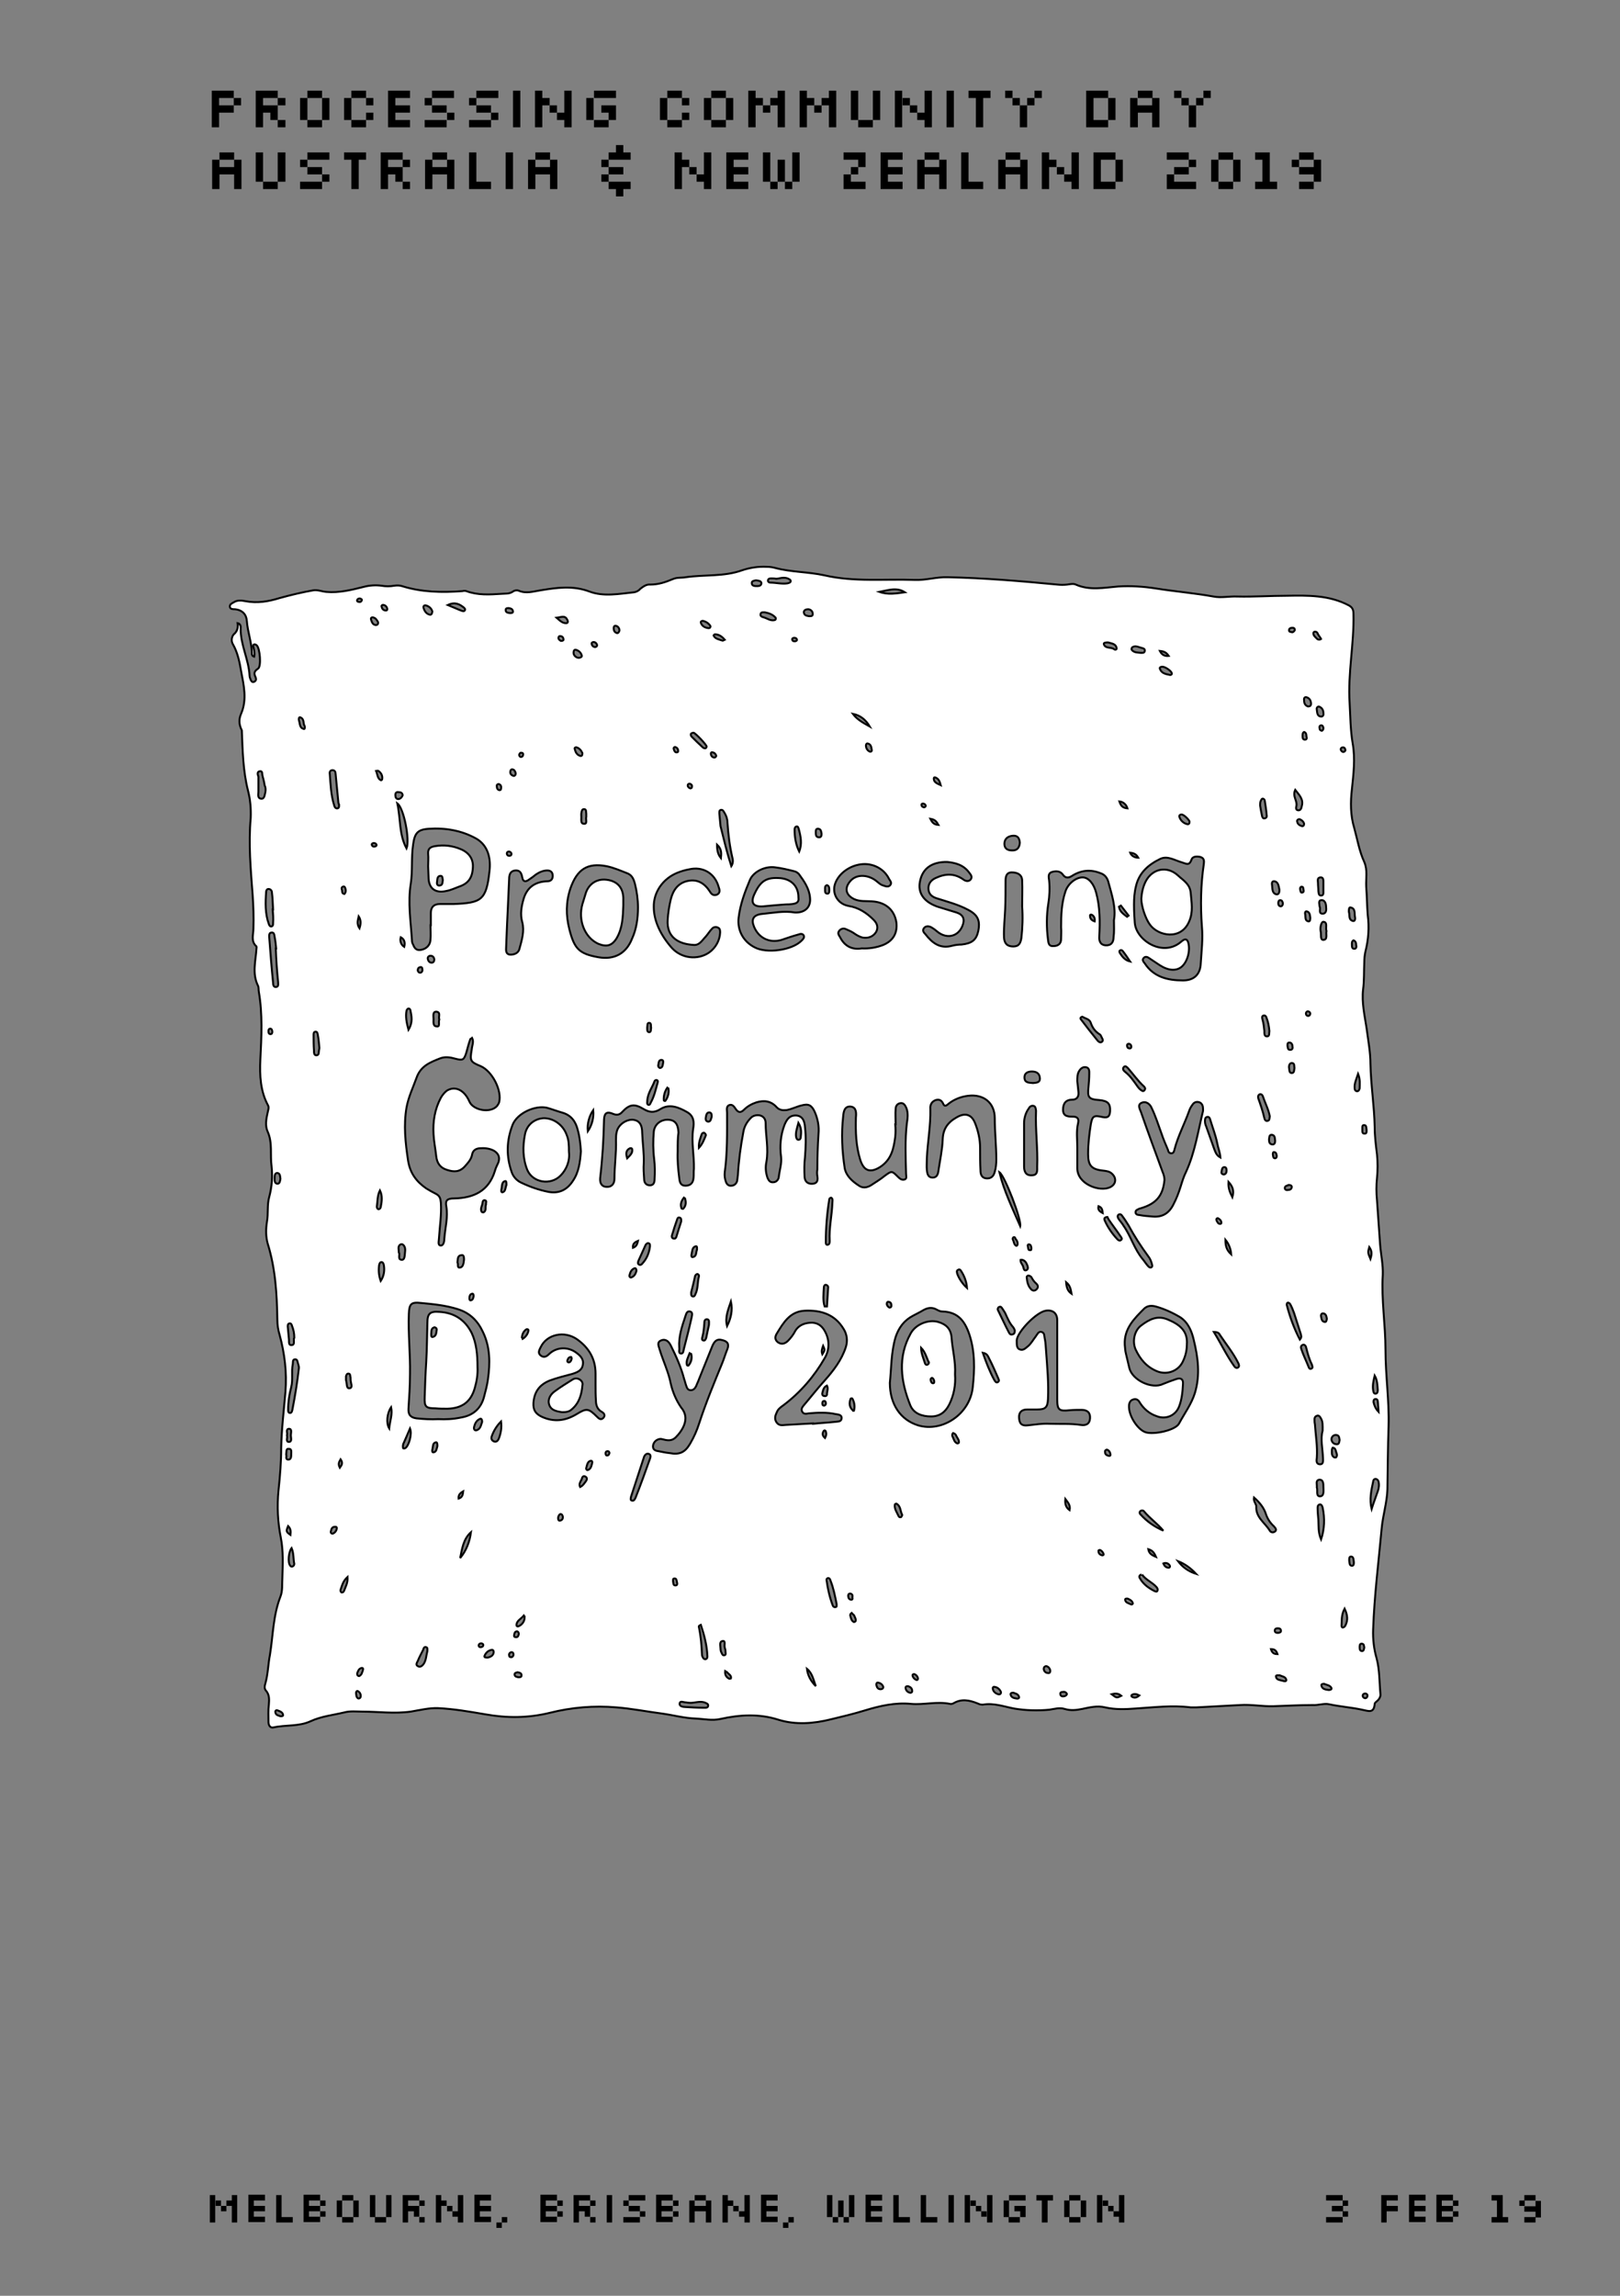 <?xml version="1.0" encoding="utf-8"?>
<!-- Generator: Adobe Illustrator 22.1.0, SVG Export Plug-In . SVG Version: 6.00 Build 0)  -->
<svg version="1.1" id="Layer_1" xmlns="http://www.w3.org/2000/svg" xmlns:xlink="http://www.w3.org/1999/xlink" x="0px" y="0px"
	 width="420px" height="595px" viewBox="0 0 420 595" style="enable-background:new 0 0 420 595;" xml:space="preserve">
<rect x="0" y="0" width="420" height="595" fill="#808080" stroke="none"/>
<style type="text/css">
	.st0{fill:#FFFFFF;stroke:#000000;stroke-width:0.5;}
</style>
<title>zine-cover</title>
<desc>Created with Sketch.</desc>
<g id="zine-cover">
	<g id="Group-21-Copy-6" transform="translate(59.5, 147)">
		<path id="Fill-1" class="st0" d="M72.4,73.7c-0.3,0-0.5,0.2-0.5,0.5c0,0,0,0,0,0c0,0.3,0.2,0.6,0.6,0.6c0,0,0.1,0,0.1,0
			c0.3,0,0.5-0.2,0.5-0.4c0,0,0-0.1,0-0.1C73.1,74,72.8,73.7,72.4,73.7C72.5,73.7,72.5,73.7,72.4,73.7L72.4,73.7z M33.8,8.1
			c-0.3,0-0.6,0.1-0.7,0.4c-0.1,0.3,0.1,0.5,0.5,0.5c0.3,0.1,0.6-0.1,0.7-0.4C34.4,8.3,34.1,8.2,33.8,8.1z M154.2,217.3
			c0.3-0.1,0.5-0.4,0.4-0.7c0-0.3-0.2-0.6-0.5-0.5c-0.3,0-0.4,0.3-0.4,0.6C153.7,217.1,153.8,217.3,154.2,217.3z M37.3,71.5
			c-0.3,0.1-0.5,0.2-0.4,0.5c0.1,0.3,0.4,0.5,0.7,0.4c0.3,0,0.6-0.2,0.5-0.5C37.9,71.5,37.6,71.5,37.3,71.5z M180.5,61.9
			c0-0.3-0.2-0.5-0.5-0.6c-0.3-0.1-0.6,0-0.6,0.3c0,0.3,0.2,0.5,0.5,0.6c0.2,0.1,0.5,0,0.6-0.3C180.5,62,180.5,61.9,180.5,61.9
			L180.5,61.9z M146.6,19.2c0.3,0,0.6-0.2,0.5-0.5c-0.1-0.3-0.4-0.4-0.7-0.4c-0.3,0-0.6,0.2-0.5,0.5C146,19.2,146.3,19.2,146.6,19.2
			z M226.4,167.4c-0.1-1-0.3-1.5-1.1-1.8C225.1,166.4,225.4,166.9,226.4,167.4z M65.3,278.9c-0.4,0-0.7,0.2-0.7,0.6
			c0,0.2,0.2,0.4,0.4,0.4c0,0,0.1,0,0.1,0c0.4,0,0.7-0.2,0.7-0.6C65.8,279.1,65.6,279,65.3,278.9z M60.6,239.5
			c-0.9,0.5-1.3,1-1.2,1.9C60.3,241.1,60.5,240.5,60.6,239.5z M75.5,49.2c0.3,0,0.6-0.2,0.6-0.5c0,0,0,0,0,0c0.1-0.3,0-0.6-0.4-0.6
			c-0.3-0.1-0.5,0.2-0.6,0.5C75.1,48.8,75.2,49.1,75.5,49.2C75.5,49.2,75.5,49.2,75.5,49.2L75.5,49.2z M233.2,123.5
			c-0.2,0-0.5,0.1-0.5,0.4c0,0,0,0.1,0,0.1c0,0.4,0.2,0.7,0.6,0.7c0.2,0.1,0.5-0.1,0.5-0.3c0-0.1,0-0.1,0-0.2
			C233.8,123.9,233.6,123.6,233.2,123.5z M86.6,18.8c0-0.4-0.2-0.8-0.6-0.9c-0.3-0.1-0.6-0.1-0.7,0.3c-0.1,0.5,0.3,0.7,0.6,0.9
			C86.2,19.1,86.5,19.1,86.6,18.8z M242.1,258.2c0.3,0.7,0.7,1.1,1.4,1.1c0.3,0,0.4-0.3,0.3-0.5
			C243.5,258.2,242.8,257.9,242.1,258.2z M271.7,281.7c-0.3-0.9-0.7-1.3-1.7-1.3C270.3,281.4,270.8,281.7,271.7,281.7z M288.7,47.9
			c0.3,0,0.5-0.2,0.6-0.4c0,0,0-0.1,0-0.1c0-0.3-0.2-0.7-0.6-0.7c0,0,0,0,0,0c-0.3,0-0.5,0.1-0.6,0.4c0,0,0,0.1,0,0.1
			C288.1,47.5,288.4,47.8,288.7,47.9L288.7,47.9z M88.7,205.2c0-0.3,0-0.6-0.3-0.5c-0.5,0.1-0.7,0.5-0.8,0.9
			c-0.1,0.2,0.1,0.5,0.3,0.5C88.4,206.1,88.6,205.6,88.7,205.2z M207.9,176.4c-0.1-0.4-0.1-0.8-0.6-0.9c-0.4,0-0.4,0.3-0.3,0.6
			c0.1,0.4,0,1,0.6,0.9C207.9,177.1,207.9,176.7,207.9,176.4L207.9,176.4z M105.9,174.6c-1,0.4-1.4,0.9-1.3,1.8
			C105.4,176.1,105.7,175.6,105.9,174.6z M233.5,74c0.3,0.8,1.2,1.3,2.1,1.3C235.1,74.4,234.5,74.1,233.5,74L233.5,74z M224.3,91.8
			c0.1-0.8-0.1-1.3-0.7-1.7c-0.2-0.1-0.5-0.1-0.5,0.2C223.1,91,223.4,91.5,224.3,91.8z M98,229.1c-0.3,0-0.5,0.2-0.5,0.5
			c0,0.4,0.1,0.7,0.5,0.6c0.3,0,0.4-0.3,0.5-0.6C98.5,229.4,98.4,229.1,98,229.1C98.1,229.1,98.1,229.1,98,229.1z M153.7,204
			c0.7-1.1,0.7-1.1,0.2-2.2C153.6,202.6,153.4,203.2,153.7,204L153.7,204z M277.9,82.8c-0.4,0.2-0.4,0.5-0.3,0.9
			c0.1,0.3,0.1,0.8,0.6,0.6c0.4-0.1,0.3-0.6,0.2-0.9C278.4,83,278.3,82.8,277.9,82.8L277.9,82.8z M115.5,46.6
			c-0.4,0.1-0.4,0.4-0.3,0.6c0.1,0.4,0.3,0.8,0.7,0.8c0.4,0,0.5-0.3,0.4-0.5C116.3,47.1,116,46.7,115.5,46.6z M225.7,254.7
			c-0.3,0-0.5,0.1-0.4,0.4c0,0.5,0.4,0.9,1,1c0.3,0,0.4-0.2,0.3-0.4C226.4,255.2,226.1,254.9,225.7,254.7z M279.5,115.1
			c-0.3,0.1-0.5,0.4-0.4,0.7c0,0.3,0.3,0.5,0.5,0.5c0.4,0,0.6-0.3,0.6-0.6C280.2,115.4,279.9,115.1,279.5,115.1
			C279.6,115.1,279.5,115.1,279.5,115.1z M241.2,21.7c0.5,1,1.2,1.4,2.3,1.3C242.9,22.1,242.3,21.8,241.2,21.7z M119.3,56.1
			c-0.3,0-0.5,0.2-0.5,0.4c0,0,0,0.1,0,0.1c0,0.3,0.3,0.6,0.6,0.7c0.2,0.1,0.5-0.1,0.5-0.3c0,0,0-0.1,0-0.1
			C120,56.5,119.7,56.2,119.3,56.1z M181.7,65.2c0.5,1,0.9,1.5,2.1,1.6C183.3,65.9,182.9,65.4,181.7,65.2z M256.2,168.7
			c-0.4,0.1-0.4,0.4-0.3,0.6c0.2,0.4,0.4,0.9,0.9,0.9c0.4,0,0.4-0.3,0.3-0.6C257,169.2,256.6,168.9,256.2,168.7L256.2,168.7z
			 M294.5,291.9c-0.4,0-0.7,0.2-0.7,0.6c0,0.3,0.2,0.5,0.5,0.6c0.3,0.1,0.6-0.1,0.7-0.4c0,0,0-0.1,0-0.1
			C295.1,292.2,294.9,292,294.5,291.9L294.5,291.9z M271.5,152.5c-0.1-0.4-0.1-0.8-0.6-0.9c-0.4-0.1-0.4,0.3-0.4,0.6
			c0.1,0.4,0,1,0.6,1C271.5,153.1,271.5,152.8,271.5,152.5z M28.6,233.4c0.5-0.7,0.9-1.2,0.2-2.2C28.4,231.9,28.1,232.4,28.6,233.4z
			 M126.2,48.9c-0.1-0.4-0.4-0.8-0.9-0.9c-0.3-0.1-0.5,0-0.5,0.3c0,0.5,0.3,0.9,0.7,1C125.9,49.4,126.1,49.2,126.2,48.9z
			 M10.6,119.6c-0.4,0-0.5,0.3-0.5,0.6s0,0.7,0.4,0.8c0.5,0.1,0.6-0.3,0.6-0.6C11.1,120,10.9,119.6,10.6,119.6z M73.1,282.5
			c0.4-0.1,0.6-0.5,0.5-0.9c0-0.2-0.2-0.4-0.4-0.4c-0.1,0-0.1,0-0.2,0c-0.3,0.1-0.6,0.4-0.5,0.8C72.5,282.4,72.7,282.5,73.1,282.5
			L73.1,282.5z M69.8,56.2c-0.2,0-0.5,0.1-0.5,0.4c0,0.1,0,0.1,0,0.2c0,0.5,0.2,0.9,0.7,1c0.3,0,0.4-0.2,0.4-0.4
			C70.5,56.8,70.4,56.4,69.8,56.2z M283.2,42.4c0.4-0.2,0.4-0.5,0.4-0.8c-0.1-0.3-0.2-0.7-0.7-0.6c-0.3,0.1-0.4,0.4-0.3,0.7
			C282.6,42,282.7,42.3,283.2,42.4z M178.5,288c-0.1-0.5-0.4-0.9-0.9-1.1c-0.3-0.1-0.6,0.1-0.5,0.4c0.1,0.5,0.5,0.9,1,1.1
			C178.3,288.5,178.5,288.3,178.5,288z M40.3,11.2c0.3,0.1,0.6,0,0.6-0.3c0-0.5-0.4-1-0.9-1.1c-0.2-0.1-0.4,0-0.5,0.1
			c0,0.1-0.1,0.2-0.1,0.2C39.5,10.7,39.8,11.1,40.3,11.2z M154.4,225.7c0.4-0.8,0.4-1.3,0.1-1.9c-0.1-0.1-0.3-0.1-0.4,0
			C153.6,224.5,153.7,225.1,154.4,225.7z M240.2,256.5c-0.5-1.2-1-1.7-2-2C238.4,255.6,239,256,240.2,256.5z M128.5,286.1
			c-0.1,1,0.3,1.6,1.1,2c0.1,0,0.4-0.1,0.4-0.1c0.2-0.8-0.6-1.1-1-1.6C129,286.3,128.8,286.3,128.5,286.1z M273.1,87.1
			c-0.1-0.4-0.2-0.8-0.7-0.8c-0.4,0-0.5,0.4-0.5,0.8c0,0.4,0.2,0.8,0.7,0.8C273,87.8,273.1,87.4,273.1,87.1L273.1,87.1z M63.3,188.9
			c0-0.3-0.1-0.7-0.4-0.6c-0.6,0.1-0.7,0.7-0.7,1.2c0,0.3,0.1,0.6,0.4,0.5C63.1,189.9,63.2,189.4,63.3,188.9z M230.7,60.7
			c0.4,1.2,0.9,1.7,2.1,1.8C232.5,61.5,231.7,60.8,230.7,60.7L230.7,60.7z M171.1,191.9c0.3,0,0.5-0.2,0.5-0.4c0,0,0-0.1,0-0.1
			c0-0.5-0.1-0.9-0.7-1c-0.3-0.1-0.5,0.2-0.5,0.5C170.4,191.3,170.7,191.7,171.1,191.9z M217.1,292c-0.2-0.4-0.6-0.6-1-0.5
			c-0.4,0-0.8,0.1-0.7,0.6c0.1,0.6,0.6,0.6,1.1,0.5C216.8,292.5,217.1,292.3,217.1,292C217.1,292,217.1,292,217.1,292L217.1,292z
			 M235.9,292.4c-0.8-0.4-1.4-0.5-2-0.1c-0.1,0.1-0.1,0.3,0,0.4C234.5,293.1,235.1,293.1,235.9,292.4z M94.4,19.4
			c-0.3,0-0.6,0.2-0.5,0.5c0.1,0.5,0.5,0.8,0.9,0.8c0.2,0,0.5-0.2,0.5-0.4c0,0,0-0.1,0-0.1C95.2,19.7,94.8,19.4,94.4,19.4L94.4,19.4
			z M75,276.5c0-0.3-0.1-0.6-0.4-0.7c-0.6,0-0.7,0.4-0.8,0.9c-0.1,0.3,0,0.6,0.4,0.6C74.8,277.4,74.9,276.9,75,276.5L75,276.5z
			 M160.9,266c-0.3,0-0.5,0.2-0.5,0.5c0,0,0,0.1,0,0.1c0,0.5,0.2,0.9,0.7,1c0.4,0.1,0.5-0.3,0.4-0.6
			C161.6,266.5,161.5,266.1,160.9,266z M276.2,16.3c0-0.4-0.2-0.6-0.6-0.6c-0.4,0-0.8,0.1-0.9,0.5c-0.1,0.5,0.3,0.6,0.6,0.6
			C275.6,17,276,16.7,276.2,16.3z M29.8,84.7c0.3-0.3,0.4-0.8,0.3-1.2c-0.1-0.4-0.2-0.9-0.7-0.7c-0.5,0.2-0.3,0.7-0.2,1
			C29.2,84.2,29.2,84.6,29.8,84.7z M33.4,293.2c0.3,0,0.5-0.1,0.6-0.4c0,0,0-0.1,0-0.1c0.1-0.6-0.2-1.1-0.7-1.4
			c-0.3-0.2-0.5,0.2-0.5,0.5C32.9,292.3,32.8,292.9,33.4,293.2z M49.5,105.1c0.4-0.1,0.6-0.5,0.5-0.9c0-0.4-0.2-0.7-0.7-0.5
			c-0.4,0.1-0.5,0.5-0.5,0.8C48.9,104.8,49,105.1,49.5,105.1z M228.7,292.1c1.3,1,1.3,1,2.5,0.4
			C230.5,291.9,229.8,291.8,228.7,292.1z M115,262.9c0.1,0.4,0,1,0.6,1c0.6,0,0.5-0.5,0.4-0.9c-0.1-0.4-0.1-1-0.7-0.9
			C114.9,262.1,115,262.6,115,262.9z M227.5,228.7c-0.3,0-0.6,0.3-0.5,0.6c0,0,0,0,0,0.1c0,0.5,0.4,0.8,0.9,0.9
			c0.2,0.1,0.5,0,0.5-0.2c0-0.1,0-0.1,0-0.2C228.3,229.3,228,228.9,227.5,228.7z M203.2,173.7c-0.2,0.2-0.2,0.5,0,0.8
			c0.2,0.5,0.2,1.1,0.8,1.4c0.1,0,0.3-0.2,0.3-0.3c0.1-0.6-0.1-1.1-0.5-1.5C203.7,173.8,203.6,173.5,203.2,173.7z M295.8,179.3
			c0.4-1.3,0.4-2.1-0.3-3.1C295.1,177.6,295.1,177.6,295.8,179.3z M232.8,267.3c-0.3,0-0.6,0-0.6,0.3c0.1,0.8,0.9,0.9,1.5,1.2
			c0.2,0.1,0.5,0,0.5-0.3C234,267.8,233.3,267.5,232.8,267.3z M15.2,248.5c-0.6,1.4-0.5,1.5,0.6,2.3
			C15.9,249.9,15.9,249.2,15.2,248.5L15.2,248.5z M85.8,245.4c-0.3,0-0.7,0.8-0.6,1.2c0,0.3,0.2,0.6,0.5,0.5
			c0.6-0.1,0.8-0.6,0.7-1.1C86.3,245.7,86.2,245.4,85.8,245.4z M278.6,42.7c-0.4,0.2-0.4,0.6-0.4,1s0,1,0.6,1c0.6,0,0.5-0.5,0.4-0.9
			C279.2,43.5,279.2,42.9,278.6,42.7L278.6,42.7z M184.4,56.5c-0.3-1.1-0.6-1.7-1.4-2c-0.2-0.1-0.4,0-0.4,0.2c0,0,0,0.1,0,0.1
			C182.6,55.7,183.3,56,184.4,56.5L184.4,56.5z M33.5,90.5c-0.2,0.9-0.6,1.9,0.2,3.1C34.1,92.4,34.1,91.4,33.5,90.5z M76,200
			c0.8-0.5,1.4-1.3,1.5-2.2c0-0.2-0.1-0.3-0.3-0.3c-0.1,0-0.1,0-0.2,0c-0.8,0.5-1.1,1.3-1.2,2.1C75.9,199.7,75.9,199.7,76,200z
			 M274.6,160.1c-0.3,0.2-1,0.2-1,0.8c0,0.5,0.5,0.6,0.9,0.5c0.5,0,0.9-0.3,0.9-0.8C275.4,160.3,275.1,160.1,274.6,160.1
			L274.6,160.1z M218.3,188.3c-0.2-1.1-0.3-2.1-1.4-3C217,186.7,217.3,187.6,218.3,188.3z M73.7,54.1c0.3,0,0.5-0.3,0.5-0.6
			c0,0,0-0.1,0-0.1c-0.1-0.4-0.3-0.9-0.8-1c-0.4-0.1-0.6,0.3-0.6,0.6C72.7,53.6,73.2,54,73.7,54.1L73.7,54.1z M44.4,95.9
			c-0.3,1,0.1,2,0.9,2.5C45.6,97.2,45.3,96.4,44.4,95.9z M294.2,280c-0.1-0.4,0-1-0.7-1c-0.5,0-0.5,0.5-0.5,0.9c0,0.4,0,0.9,0.5,1
			C294.1,281,294.1,280.4,294.2,280z M161.3,271c-0.3,0.2-0.5,0.6-0.3,0.9c0.1,0.6,0.3,1.2,0.9,1.5c0.1,0,0.3-0.1,0.4-0.2
			c0.2-0.6-0.2-1.1-0.4-1.6C161.7,271.5,161.5,271.2,161.3,271z M271.9,276.2c0.3-0.1,0.7-0.1,0.7-0.5c0-0.6-0.4-0.7-0.9-0.7
			c-0.4,0-0.7,0.2-0.7,0.6C271,276.1,271.4,276.2,271.9,276.2L271.9,276.2z M216.7,241.5c-0.1,1.1,0,2.1,1.1,2.9
			C218.1,243.1,217.3,242.3,216.7,241.5L216.7,241.5z M294.8,145.8c-0.1-0.5,0-1.2-0.6-1.2c-0.6-0.1-0.5,0.6-0.5,1
			c0,0.5-0.1,1.2,0.5,1.2C294.9,146.9,294.8,146.2,294.8,145.8z M257.8,157.4c0.5-0.1,0.7-0.5,0.7-1c0-0.5-0.1-1-0.7-0.9
			c-0.5,0.1-0.5,0.7-0.6,1.1C257.1,157,257.2,157.3,257.8,157.4z M154.9,82.4c-0.6,0.2-0.5,0.7-0.5,1.1c0,0.4-0.1,1,0.5,1.1
			c0.6,0.1,0.6-0.5,0.6-1C155.5,83.2,155.5,82.6,154.9,82.4z M111.6,129.8c0.7-0.1,0.7-0.7,0.8-1.2c0.1-0.4,0.1-0.9-0.4-0.9
			c-0.7,0-0.7,0.6-0.8,1.1C111.1,129.2,111.1,129.6,111.6,129.8z M13.2,297.8c0.3,0,0.7,0,0.7-0.3c-0.1-0.8-0.9-1-1.4-1.2
			c-0.4-0.2-0.7,0.1-0.6,0.5C12,297.5,12.6,297.6,13.2,297.8z M72.4,10.6c-0.4,0-0.8,0-0.8,0.5c0,0.7,0.6,0.7,1.1,0.8
			c0.3,0,0.8,0,0.8-0.4C73.4,10.7,72.8,10.7,72.4,10.6z M74.7,286.4c-0.3,0.1-0.8,0.1-0.8,0.6c0.1,0.6,0.6,0.6,1,0.7
			c0.3,0,0.8,0,0.8-0.4C75.8,286.7,75.3,286.5,74.7,286.4L74.7,286.4z M33.6,287.4c0.7-0.3,0.8-1,1-1.6c0.1-0.3,0-0.6-0.4-0.5
			c-0.7,0.2-0.9,0.8-1.1,1.4C33.1,287,33.1,287.3,33.6,287.4L33.6,287.4z M26.7,250.5c0.6-0.2,1-0.7,1.1-1.3c0.1-0.2,0-0.5-0.3-0.5
			c-0.1,0-0.1,0-0.2,0c-0.7,0-0.9,0.6-1,1.1C26.2,250,26.2,250.4,26.7,250.5z M175.9,290c-0.5,0-0.7,0.2-0.6,0.6
			c0.1,0.6,0.6,1,1.1,1.1c0.3,0.1,0.6-0.1,0.6-0.4C177,290.5,176.5,290.2,175.9,290z M231.1,87.7l-0.5,0.3c0.2,1.3,1.2,1.9,2.1,2.6
			l0.4-0.3L231.1,87.7z M38,52.8c0.4,0.9,0.3,1.9,1.2,2.4c0.2,0.1,0.4-0.1,0.4-0.4c0.1-0.9-0.4-1.7-1.2-2.1
			C38.5,52.7,38.4,52.7,38,52.8z M274.3,124.1c0.1,0.4,0,1,0.7,1c0.5,0,0.7-0.4,0.6-0.8c0-0.5-0.2-1.1-0.8-1.1
			C274.2,123.2,274.3,123.7,274.3,124.1L274.3,124.1z M291.4,96.7c-0.5,0.3-0.4,0.8-0.4,1.2c0,0.4,0,1,0.6,1c0.6,0,0.6-0.6,0.5-1
			C292.1,97.5,292,96.9,291.4,96.7L291.4,96.7z M258.2,174.3c0,1.6,0.3,2.7,1.5,3.8C259.6,176.7,259.1,175.4,258.2,174.3z
			 M211.7,284.8c-0.4,0.1-0.6,0.3-0.6,0.7c0,0.6,0.5,1.1,1.1,1.1c0.4,0.1,0.6-0.2,0.6-0.6C212.7,285.4,212.3,284.9,211.7,284.8z
			 M101.1,16.4c0-0.6-0.4-1.1-0.9-1.2c-0.4-0.1-0.6,0.2-0.6,0.6c0,0.6,0.2,1.1,0.9,1.3C100.8,17.1,101,16.8,101.1,16.4z M283,18.6
			c-0.2-0.4-0.4-0.6-0.6-0.9c-0.3-0.4-0.3-1-1-1c-0.2,0-0.4,0.2-0.4,0.4c0,0,0,0,0,0c0,0.6,0.4,0.9,0.8,1.3
			C282.1,18.8,282.6,18.9,283,18.6z M128.4,18.8c-0.8-0.9-1.5-1.4-2.6-1.4c-0.1,0-0.3,0.3-0.3,0.3c0.4,0.9,1.4,1,2.2,1.3
			C127.9,19.1,128,19,128.4,18.8z M127.4,75.4c0.1-1.1,0.3-2.3-1-3.5C126.4,73.4,126.6,74.4,127.4,75.4z M277.4,65.3
			c-0.4,0-0.7,0.3-0.6,0.6c0.1,0.7,0.6,1,1.2,1.2c0.4,0.1,0.6-0.2,0.6-0.6C278.5,66,278,65.5,277.4,65.3z M187.6,224.4
			c-0.3,0.3-0.3,0.7-0.1,1c0.3,0.6,0.4,1.4,1.2,1.7c0.2,0,0.3-0.1,0.4-0.2c0.1-0.7-0.4-1.2-0.7-1.8
			C188.3,224.7,187.9,224.5,187.6,224.4L187.6,224.4z M92.9,234c0.8-0.3,0.9-1,1.1-1.7c0.1-0.3,0.1-0.8-0.4-0.7
			c-0.8,0.2-0.9,1.1-1.1,1.8c-0.1,0.2,0,0.5,0.2,0.6C92.8,233.9,92.8,234,92.9,234z M166,47.8c0.4,0.1,0.6-0.2,0.5-0.5
			c-0.1-0.7-0.2-1.4-1-1.6c-0.3-0.1-0.5,0.2-0.5,0.5C165,46.8,165.3,47.5,166,47.8L166,47.8z M290.3,257.5c0.1,0.5,0,1.3,0.7,1.3
			c0.5,0,0.5-0.5,0.5-0.9c-0.1-0.6,0-1.4-0.7-1.5C290.2,256.4,290.3,257.1,290.3,257.5z M109.3,119.4c-0.1-0.5,0.1-1.2-0.4-1.3
			c-0.7-0.1-0.5,0.7-0.6,1.1c0,0.5-0.1,1.2,0.4,1.3C109.4,120.6,109.2,119.8,109.3,119.4z M203.2,291.7c-0.4,0-0.7,0.1-0.7,0.4
			c0.1,0.8,0.8,1,1.5,1.1c0.3,0.1,0.8,0,0.7-0.4C204.5,292,203.7,291.9,203.2,291.7z M286,228.2c-0.1,0.2-0.2,0.4-0.2,0.7
			c0,0.7-0.1,1.4,0.6,1.8c0.2,0.1,0.3,0,0.5,0c0.5-0.6,0-1.2-0.1-1.8C286.7,228.5,286.4,228.2,286,228.2L286,228.2z M200,291.5
			c-0.3-0.7-0.9-1.2-1.6-1.3c-0.2-0.1-0.4,0-0.5,0.2c0,0.1,0,0.2,0,0.3c0.1,0.7,0.7,1.2,1.4,1.4c0.3,0.1,0.6,0,0.7-0.3
			C200,291.7,200,291.6,200,291.5L200,291.5z M297.9,218.9c-0.1-1.2-0.1-2-0.2-2.7c0-0.3-0.2-0.7-0.7-0.6c-0.4,0.1-0.4,0.5-0.4,0.8
			C296.8,217.3,297.2,218.2,297.9,218.9z M169.5,290.2c-0.2-0.6-0.7-1-1.3-1.1c-0.4-0.1-0.5,0.2-0.5,0.5c0.1,0.7,0.4,1.2,1.1,1.2
			C169.2,290.8,169.5,290.6,169.5,290.2z M38.5,14.2c-0.3-0.5-0.6-1.1-1.4-1.2c-0.4,0-0.5,0.3-0.4,0.6c0.2,0.6,0.4,1.3,1.2,1.4
			C38.4,15,38.6,14.7,38.5,14.2z M103.1,153.2c0.8-0.8,1.5-1.4,1.3-2.4c-0.1-0.2-0.3-0.3-0.5-0.2c0,0-0.1,0-0.1,0
			C102.8,151.1,102.7,151.9,103.1,153.2z M154.9,212.1c-0.9,0.4-1,1.2-1.2,1.9c-0.1,0.3,0,0.7,0.4,0.8c0,0,0,0,0.1,0
			c0.3,0.1,0.6,0,0.7-0.3c0-0.1,0-0.1,0-0.2C154.9,213.6,155.3,212.9,154.9,212.1z M284.5,194.8c-0.1-0.6-0.2-1.3-0.9-1.4
			c-0.5-0.1-0.7,0.4-0.6,0.8c0.1,0.6,0.2,1.3,0.9,1.4C284.4,195.7,284.4,195.2,284.5,194.8z M53.1,101.6c-0.1-0.5-0.4-0.9-1-0.9
			c-0.4,0-0.7,0.3-0.7,0.6c0,0.1,0,0.1,0,0.2c0.1,0.5,0.4,1,1,1C52.9,102.5,53.1,102.1,53.1,101.6z M280.2,90.8
			c-0.1-0.6-0.1-1.4-0.9-1.6c-0.5-0.1-0.5,0.5-0.4,0.9c0.1,0.7-0.1,1.6,0.9,1.7C280.2,91.8,280.2,91.2,280.2,90.8L280.2,90.8z
			 M44.9,59.1c-0.1-0.7-0.6-0.8-1.1-0.8C43.3,58.2,43,58.5,43,59c0,0.5,0.1,1.1,0.8,1.1C44.4,60,44.7,59.6,44.9,59.1L44.9,59.1z
			 M119.3,203.7c-0.4,1.1-1,2-0.7,3.1c0,0.1,0.4,0.2,0.4,0.1c0.7-0.8,1-1.9,0.7-3C119.7,203.9,119.7,203.9,119.3,203.7z M259,159.3
			c-0.1,1.6,0.3,2.6,1,4C260.5,161.6,260.1,160.5,259,159.3z M105.5,182.4c0-0.4-0.1-0.8-0.5-0.7c-0.8,0.3-1.1,1-1.3,1.8
			c-0.1,0.3,0.1,0.6,0.4,0.6C105,183.8,105.3,183.1,105.5,182.4z M91.5,48.2c-0.3-0.7-0.8-1.3-1.5-1.5c-0.3-0.1-0.6,0.1-0.5,0.4
			c0.2,0.8,0.5,1.5,1.4,1.8C91.3,49,91.5,48.8,91.5,48.2z M121.2,176.9c0-0.4,0.1-1-0.3-0.9c-1,0.2-0.9,1.3-1.1,2
			c-0.1,0.3-0.1,0.9,0.3,0.8C121.2,178.6,120.9,177.5,121.2,176.9z M205.1,179.5c-0.1,0.7,0.4,1.1,0.6,1.6s0.2,1.4,0.9,1.1
			c0.7-0.3,0.3-1.2,0-1.8C206.3,179.8,205.7,179.4,205.1,179.5z M272.3,287.2c-0.4,0-1.1-0.1-1,0.3c0.1,0.9,1,0.9,1.7,1.1
			c0.3,0.1,1,0.3,1-0.2C273.8,287.5,272.9,287.5,272.3,287.2z M84.8,13.1c0.9,0.8,1.6,1.5,2.6,1.4c0.5-0.1,0.3-0.7,0.1-1
			C86.9,12.4,85.9,13,84.8,13.1z M53.9,227.8c0-0.4,0-1.1-0.4-1c-0.9,0.2-0.7,1.1-0.9,1.8c-0.1,0.3-0.1,0.9,0.3,0.8
			C53.7,229.3,53.7,228.4,53.9,227.8L53.9,227.8z M117.8,163.4c-0.7,0.9-1,1.8-0.6,2.8c0.1,0.1,0.3,0.1,0.4,0.1
			c0.8-0.8,0.8-1.7,0.5-2.7C118.1,163.6,118,163.6,117.8,163.4L117.8,163.4z M124.7,15.3c-0.4-0.7-1.1-1.2-2-1.4
			c-0.3,0-0.6,0.2-0.5,0.5c0.3,0.9,1.1,1.3,2,1.4C124.5,15.8,124.7,15.7,124.7,15.3z M66.5,164.9c0-0.2,0.2-0.7-0.2-0.8
			c-0.5-0.2-0.7,0.3-0.7,0.7c-0.1,0.8-0.7,1.5-0.2,2.3c0.1,0.1,0.3,0.1,0.5,0.1c0.8-0.5,0.3-1.3,0.6-2
			C66.5,165.1,66.5,165,66.5,164.9z M113.5,134.9c-0.7,1-1,2.2-0.9,3.3c0,0.1,0.4,0.2,0.4,0.1c0.7-0.9,1-2.1,0.8-3.2
			C113.7,135.1,113.7,135.1,113.5,134.9L113.5,134.9z M71.8,160.1c0-0.4,0-1.1-0.3-1c-1,0.2-0.8,1.3-1,2.1c-0.1,0.3-0.1,0.9,0.3,0.8
			C71.6,161.8,71.5,160.8,71.8,160.1z M19.5,41.2c-0.5-0.7,0-1.9-1.2-2.3c-0.3-0.1-0.4,0.5-0.3,0.8c0.3,0.8,0.1,1.9,1.2,2.2
			C19.5,42.1,19.6,41.6,19.5,41.2z M90.9,238.4c0.8-0.4,1.1-1,1.5-1.5c0.3-0.4,0.4-0.9-0.1-1.2c-0.7-0.4-0.9,0.3-1,0.7
			C91,237,90.5,237.6,90.9,238.4z M283.8,289.4c-0.5,0-0.8,0.1-0.7,0.5c0.2,0.9,1.1,1,1.9,1.1c0.3,0,0.8-0.1,0.7-0.5
			C285.3,289.7,284.4,289.7,283.8,289.4z M153.5,69.1c-0.1-0.5-0.1-1.2-0.8-1.3c-0.7-0.1-0.7,0.4-0.7,0.9c0,0.6,0,1.2,0.7,1.3
			C153.4,70.1,153.5,69.6,153.5,69.1z M233.5,102.2c-0.6-0.9-1.2-1.8-1.9-2.7c-0.2-0.3-0.5-0.3-0.7-0.2c0,0,0,0,0,0
			c-0.3,0.2-0.2,0.5,0,0.8C231.5,101,232.2,101.9,233.5,102.2z M76.3,271.7c-0.7,0.9-1.9,1.3-1.9,2.5c0,0.2,0.2,0.4,0.4,0.3
			c0,0,0.1,0,0.1,0c1-0.4,1.7-1.4,1.6-2.5C76.6,272,76.5,272,76.3,271.7L76.3,271.7z M161.9,218.6c0.3-1.1,0.1-2.2-0.4-3.1
			c-0.1-0.2-0.5-0.1-0.5,0.1c-0.4,1.1-0.3,2.2,0.7,3C161.6,218.7,161.7,218.6,161.9,218.6L161.9,218.6z M125,142.5
			c0-0.5,0.1-1.1-0.6-1.2c-0.7,0-0.8,0.7-0.9,1.2c-0.1,0.5-0.1,1.1,0.6,1.2C124.8,143.7,124.8,143,125,142.5L125,142.5z M90.6,23.5
			c0.5-0.1,0.9-0.3,0.7-0.7c-0.2-0.7-0.8-1.2-1.5-1.4c-0.5-0.1-0.6,0.4-0.6,0.8C89.2,22.9,89.9,23.5,90.6,23.5z M276.1,129.8
			c-0.1-0.5,0.1-1.3-0.7-1.3c-0.6,0-0.8,0.8-0.7,1.3s0,1.3,0.7,1.3S276,130.3,276.1,129.8L276.1,129.8z M269.5,148.3
			c0,0.6,0.1,1.2,0.8,1.3c0.6,0.1,0.8-0.4,0.8-0.9c-0.1-0.7,0-1.5-0.9-1.6C269.5,147.1,269.6,147.8,269.5,148.3L269.5,148.3z
			 M121.7,150.5c1-1.1,1.3-2.1,1.7-3c0.2-0.3,0.1-0.6-0.2-0.8c0,0-0.1,0-0.1-0.1c-0.3-0.1-0.6,0.1-0.7,0.4
			C122.1,148,121.6,149,121.7,150.5z M13.2,158.5c-0.1-0.5,0-1.4-0.8-1.5c-0.7,0-0.7,0.8-0.7,1.3c0,0.5-0.1,1.4,0.7,1.5
			C13.1,159.8,13.1,159,13.2,158.5z M14.9,225c0.2,0.6-0.4,1.7,0.5,1.7s0.5-1.1,0.5-1.7c0-0.6,0.4-1.7-0.5-1.7
			C14.5,223.4,15.1,224.4,14.9,225z M136.5,3.4c-0.4,0.1-1.1,0.1-1.1,0.7c0,0.8,0.8,0.8,1.4,0.8c0.5,0,1.1-0.1,1.1-0.8
			C137.8,3.5,137.1,3.5,136.5,3.4z M150.3,12.7c0.5,0,1,0,0.9-0.7c0-0.6-0.6-1.1-1.2-1.1c0,0,0,0,0,0c-0.5,0-1.1,0.2-1.1,0.8
			C149,12.6,149.8,12.6,150.3,12.7z M67,282.6c0.7-0.2,1.4-0.5,1.5-1.4c0-0.4-0.2-0.7-0.6-0.6c-0.9,0.2-1.5,0.8-1.8,1.6
			C66,282.6,66.5,282.6,67,282.6L67,282.6z M30.6,261.7c-1.2,1.1-1.4,2.2-1.8,3.3c-0.1,0.2,0,0.5,0.2,0.7c0,0,0,0,0.1,0
			c0.3,0.1,0.5-0.2,0.6-0.4C30.1,264.2,30.7,263.3,30.6,261.7z M282.4,36.1c-0.5,0.1-0.6,0.5-0.5,0.9c0.1,0.7,0.1,1.6,1,1.7
			c0.6,0.1,0.8-0.4,0.7-0.9C283.6,37.1,283.3,36.4,282.4,36.1z M227.8,19.5c-0.5,0-1.3,0-1.1,0.5c0.4,1.2,1.9,0.6,2.7,1.3
			c0.1,0.1,0.4,0.1,0.5,0c0.1-0.1,0.1-0.2,0.1-0.3C229.8,19.8,228.7,19.8,227.8,19.5L227.8,19.5z M14.7,230c0.2,0.4-0.3,1.2,0.5,1.3
			c0.8,0,0.8-0.8,0.8-1.4c0-0.6,0.2-1.5-0.7-1.4C14.6,228.4,14.8,229.4,14.7,230z M52.6,11.5c-0.2-0.8-0.9-1.4-1.7-1.6
			c-0.4-0.1-0.7,0.2-0.6,0.6c0.2,0.8,0.7,1.6,1.6,1.8C52.3,12.4,52.5,12.1,52.6,11.5z M174.4,245.7c0-0.1,0-0.2-0.1-0.3
			c-0.4-0.9-0.3-2.1-1.4-2.7c-0.2,0-0.3,0.1-0.4,0.2c-0.2,1.1,0.5,2,0.9,2.9c0.1,0.3,0.3,0.5,0.7,0.4
			C174.3,246,174.4,245.7,174.4,245.7z M279.6,36.1c0.5,0,0.8-0.2,0.8-0.7c0-0.8-0.4-1.5-1.2-1.7c-0.5-0.1-0.7,0.3-0.6,0.8
			C278.6,35.2,278.8,35.8,279.6,36.1z M152,290c-0.6-1.6-0.9-3.4-2.3-4.5C149.9,287.2,150.7,288.7,152,290L152,290z M128.6,281.1
			c0-0.4-0.1-0.8-0.2-1.1c-0.2-0.6,0.3-1.8-0.5-1.7c-1,0.1-0.6,1.2-0.6,2c0,0.4,0.1,0.8,0.3,1.1c0.1,0.3,0.3,0.7,0.7,0.6
			C128.8,281.9,128.6,281.4,128.6,281.1z M287.8,226.2c-0.1-0.6-0.1-1.3-1-1.3c-0.6,0-1.1,0.5-1.1,1.1c0,0,0,0,0,0
			c0,0.7,0.6,1.3,1.3,1.3C287.7,227.4,287.7,226.7,287.8,226.2L287.8,226.2z M65.5,221.5c0-0.4-0.1-0.9-0.5-0.8
			c-1,0.4-1.4,1.3-1.6,2.2c-0.1,0.4,0.1,0.9,0.6,0.8C65.1,223.4,65.2,222.3,65.5,221.5z M246.8,64.1c-0.4,0-0.7,0.3-0.5,0.7
			c0.3,0.9,1.1,1.6,2,1.8c0.4,0.1,0.6-0.2,0.6-0.6C248.9,65.5,247.3,64,246.8,64.1L246.8,64.1z M241.9,25.8c-0.4,0-0.8,0.1-0.7,0.5
			c0.4,1.2,1.5,1.4,2.5,1.6c0.2,0.1,0.5,0,0.6-0.2c0,0,0-0.1,0-0.1C244.4,27,242.6,25.8,241.9,25.8L241.9,25.8z M30.2,210.7
			c0.3,0.7,0,2.2,0.9,2.1c1-0.1,0.3-1.4,0.3-2.2c0-0.3,0-0.7-0.1-1c0-0.3-0.1-0.6-0.5-0.6c-0.4,0-0.5,0.4-0.6,0.7
			C30.2,210.1,30.2,210.4,30.2,210.7z M292.6,131.3c-0.5,1.5-1,2.5-0.9,3.7c0,0.3,0.1,0.7,0.5,0.8c0.5,0.1,0.7-0.3,0.8-0.7
			C293,134,293.2,132.8,292.6,131.3L292.6,131.3z M250.6,260.9c-1.3-1.4-2.9-2.6-4.7-3.3C247.1,259.2,248.7,260.3,250.6,260.9
			L250.6,260.9z M236.2,22.2c0.5,0,1,0.1,1.1-0.5c0.1-0.6-0.5-0.7-0.9-0.8c-0.8-0.2-1.6-0.7-2.4-0.1c-0.1,0.2-0.2,0.4-0.1,0.6
			C234.5,22.2,235.5,22.1,236.2,22.2z M147.5,144c-0.4,1.5-0.8,2.6-0.6,3.7c0.1,0.3,0.2,0.7,0.6,0.7s0.6-0.3,0.6-0.7
			C148.2,146.6,148.4,145.5,147.5,144L147.5,144z M56.6,9.8c1.5,0.6,2.5,1.1,3.6,1.5c0.3,0.1,0.6,0.2,0.8-0.1c0.2-0.3,0-0.5-0.2-0.7
			C59.7,9.6,58.5,8.9,56.6,9.8z M290.2,89.3c0.3,0.8-0.2,2.1,1.1,2.4c0.5,0.1,0.6-0.6,0.5-1c-0.2-0.9,0.2-2.2-1.1-2.5
			C290.2,88,290.2,88.8,290.2,89.3z M161.6,38c1.1,1.5,2.8,2.4,4.4,3.3C165,39.6,163.6,38.4,161.6,38z M296.9,209.5
			c-0.3,1.3-0.6,2.5-0.4,3.8c0.1,0.4,0.1,0.9,0.6,0.9c0.5,0,0.6-0.5,0.6-0.9C297.6,212,297.6,210.7,296.9,209.5L296.9,209.5z
			 M59.1,180.2c0.3,0.4-0.2,1.5,0.7,1.3c0.8-0.1,0.9-1.2,1-2c0-0.5,0-1.4-0.7-1.2C59.1,178.4,59.2,179.3,59.1,180.2z M41.9,217.7
			c-1.1,1.6-1.3,4.2-0.5,5.5C41.6,221.2,42.3,219.6,41.9,217.7z M191.2,186.8c-0.1-1.5-0.6-2.9-1.4-4.2c-0.2-0.3-0.4-0.8-0.9-0.5
			c-0.5,0.2-0.3,0.7-0.2,1.1C189.2,184.5,190.1,185.8,191.2,186.8z M92.5,64.7c0-0.3,0-0.6,0-0.8c-0.1-0.5,0.1-1.2-0.6-1.2
			c-0.6,0-0.6,0.7-0.7,1.2c0,0.2,0,0.3,0,0.5c0.1,0.8-0.3,2.1,0.7,2.1C92.9,66.6,92.3,65.3,92.5,64.7z M39,161.5
			c-0.7,1.4-0.6,2.8-0.8,4.2c0,0.3,0.1,0.6,0.4,0.7c0.3,0,0.5-0.2,0.6-0.5C39.5,164.4,39.7,162.9,39,161.5z M289.1,269.9
			c-0.9,1.7-0.7,3.1-0.8,4.5c0,0.2,0.2,0.5,0.4,0.4c0.3-0.1,0.5-0.3,0.6-0.5C290,272.9,289.9,271.6,289.1,269.9L289.1,269.9z
			 M282.6,87.9c0.4,0.6-0.4,1.9,0.8,1.9c1,0,1-1.1,0.9-1.8c0-0.7-0.3-1.8-1.2-1.7C282.2,86.3,282.6,87.3,282.6,87.9L282.6,87.9z
			 M54.4,117.2c-0.3-0.6,0.5-1.9-0.8-2c-1,0-0.7,1.2-0.7,1.9s-0.2,1.9,0.8,1.9C54.7,119.2,54.1,118,54.4,117.2L54.4,117.2z
			 M92.9,146.2c1.1-1.6,1.6-3.6,1.4-5.5C93.2,142.3,92.7,144.3,92.9,146.2z M272.2,83.6c-0.2-0.8-0.2-2-1.3-2.2
			c-0.7-0.1-0.7,0.6-0.6,1.1c0.1,0.9,0,2.1,1.2,2.3C272.1,84.8,272.2,84.2,272.2,83.6z M138.8,11.7c-0.5,0-1-0.1-1.1,0.4
			c-0.2,0.6,0.4,0.8,0.8,0.9c1,0.3,1.8,1,2.9,0.7c0.2-0.1,0.3-0.3,0.2-0.5c0,0,0-0.1,0-0.1C140.8,12.2,139.8,11.9,138.8,11.7z
			 M39.2,185c0.8-1.2,1.1-2.7,0.8-4.2c-0.1-0.3-0.2-0.7-0.6-0.7c-0.4,0-0.5,0.4-0.6,0.7C38.6,182.2,38.7,183.6,39.2,185L39.2,185z
			 M16.1,254.2c-0.8,1-1,3.8-0.4,4.5c0.1,0.2,0.3,0.4,0.6,0.3c0.3-0.1,0.5-0.4,0.5-0.7C16.5,257,16.7,255.6,16.1,254.2z M46.8,223.2
			c-0.6,1.4-1.1,2.6-1.6,3.7c-0.1,0.2-0.2,0.4-0.2,0.6c-0.1,0.3,0,0.5,0,0.8c0.1,0.2,0.4,0.1,0.6,0
			C46.5,227.7,47.4,224.7,46.8,223.2z M123.7,46.5c0-0.5-3-3.6-3.4-3.6c-0.2,0-0.4,0.1-0.6,0.2c-0.2,0.2-0.1,0.6,0.1,0.8
			c1,1,1.9,1.9,2.9,2.8c0.2,0.2,0.5,0.3,0.8,0.2C123.6,46.8,123.7,46.6,123.7,46.5z M129,196.7c1-2,1.5-4.1,1-6.4
			C129.3,192.4,128.4,194.4,129,196.7z M283.6,81.9c0-0.7,0.1-1.6-0.8-1.5c-0.9,0.1-0.6,0.9-0.6,1.5c0,0.7,0.1,1.3,0.1,2
			c0.1,0.5,0,1.2,0.7,1.2c0.7,0,0.6-0.7,0.6-1.2C283.6,83.3,283.6,82.6,283.6,81.9L283.6,81.9z M46.4,119.9c1.2-2,0.8-3.5,0.5-5.1
			c-0.1-0.3-0.3-0.5-0.6-0.4c-0.2,0.1-0.3,0.3-0.4,0.5C45.6,116.5,45.9,118,46.4,119.9z M124.3,196.4c0-0.7,0.2-1.4-0.5-1.5
			c-0.7,0-0.7,0.7-0.7,1.1c-0.1,1.2-0.2,2.4-0.5,3.5c-0.1,0.3-0.2,0.8,0.2,0.9c0.5,0.2,0.7-0.4,0.8-0.7
			C123.8,198.6,124.1,197.4,124.3,196.4z M284.4,94.3c-0.3-0.8,0.4-2.3-0.8-2.4c-0.6,0-0.9,1.6-0.7,2.5c0.2,0.8-0.2,2.2,0.7,2.2
			C284.8,96.5,284.2,95.1,284.4,94.3z M154.3,191.6h0.6c0.1-1.6,0.2-3.2,0.3-4.8c0.1-0.4-0.2-0.7-0.5-0.8c-0.4-0.1-0.6,0.3-0.6,0.6
			C154,188.4,153.8,190.1,154.3,191.6z M267.2,61.8c0.1,0.8,0.3,1.7,0.5,2.7c0.1,0.3,0.2,0.7,0.7,0.6c0.4-0.1,0.6-0.4,0.5-0.8
			c0,0,0,0,0,0c-0.1-1.3-0.3-2.5-0.5-3.8c0-0.2-0.2-0.4-0.4-0.5c-0.3-0.1-0.5,0.2-0.6,0.5C267.2,60.8,267.2,61.2,267.2,61.8
			L267.2,61.8z M43.9,177.6c0.4,0.5-0.4,1.8,0.7,1.9c0.9,0.1,0.8-1.2,0.9-1.9c0.1-0.7,0.1-1.5-0.5-2c-0.2-0.2-0.5-0.2-0.8,0
			C43.6,176.1,43.9,176.8,43.9,177.6z M207.1,183.6c-0.3,0-0.5,0.3-0.4,0.6c0,0,0,0,0,0c0.1,1,0.3,2,1,2.8c0.4,0.5,0.9,0.7,1.5,0.2
			c0.5-0.5,0.5-1,0-1.5c-0.6-0.5-1-1.1-1.3-1.7C207.6,183.7,207.4,183.6,207.1,183.6z M278.4,201.5c-0.7,0.2-0.7,0.7-0.5,1.2
			c0.5,1.5,1.2,2.9,1.8,4.4c0.1,0.3,0.3,0.9,0.8,0.6c0.5-0.2,0.2-0.7,0.1-1.1c-0.7-1.4-1.1-2.9-1.5-4.5
			C279,201.8,278.8,201.5,278.4,201.5L278.4,201.5z M281.9,238.5c0.3,0.7-0.3,2.3,0.8,2.3c1.2,0,0.9-1.6,0.9-2.5
			c0-0.7,0-1.9-1.1-1.8C281.5,236.7,282,237.7,281.9,238.5z M117.1,169.6c0-0.4,0.1-0.8-0.3-1c-0.2-0.1-0.5-0.1-0.6,0.1
			c0,0.1-0.1,0.1-0.1,0.2c-0.5,1.4-1,2.9-1.4,4.3c-0.1,0.3,0,0.7,0.4,0.8c0,0,0.1,0,0.1,0c0.4,0.1,0.6-0.2,0.7-0.6
			C116.3,172.1,116.7,170.8,117.1,169.6z M119.7,187.9c0,0.5-0.1,1,0.4,1.1c0.4,0.1,0.6-0.3,0.7-0.6c0.7-1.4,0.5-3.1,0.9-4.6
			c0.1-0.2-0.1-0.5-0.3-0.6c0,0-0.1,0-0.1,0c-0.3,0-0.5,0.3-0.6,0.5C120.4,185.2,120,186.7,119.7,187.9z M168.5,6.4
			c2.2,0.8,4.4,0.4,6.6,0.1C172.9,5.1,170.7,6,168.5,6.4z M276.3,57.7c-0.8,1.7,0.6,2.8,0.3,4.2c-0.1,0.4-0.2,1,0.4,1.1
			c0.7,0.1,0.9-0.5,1-1.1C278.5,60.2,277.4,59.1,276.3,57.7L276.3,57.7z M141.7,3c-0.4-0.1-0.9-0.1-1.4-0.1c-0.4,0-0.7,0.2-0.7,0.6
			c0,0.3,0.3,0.5,0.6,0.5c0,0,0,0,0,0c1.5,0,2.9,0.4,4.4,0.2c0.4-0.1,0.9-0.2,0.9-0.6s-0.5-0.5-0.8-0.7C143.5,2.5,142.4,3,141.7,3z
			 M269.6,120.2c-0.1-1.1-0.3-2.3-0.7-3.3c-0.1-0.4-0.3-0.8-0.8-0.7c-0.5,0.1-0.4,0.6-0.3,1c0.3,1,0.4,2,0.5,3
			c0,0.6-0.1,1.5,0.8,1.4C269.7,121.5,269.5,120.7,269.6,120.2L269.6,120.2z M16.8,199.7c0-1.1-0.2-2.1-0.6-3.1
			c-0.1-0.3-0.2-0.7-0.7-0.6c-0.4,0.1-0.4,0.5-0.4,0.8c0.1,1.1,0.2,2.1,0.3,3.2c0.1,0.6-0.2,1.7,0.7,1.6c0.9,0,0.5-1.1,0.6-1.7
			C16.8,199.8,16.8,199.8,16.8,199.7L16.8,199.7z M70.4,221.4c-1.1,1.1-1.9,2.4-2.4,3.8c-0.2,0.6-0.1,1.1,0.6,1.4
			c0.7,0.2,1-0.3,1.2-0.7C70.4,224.4,70.6,222.9,70.4,221.4L70.4,221.4z M59.8,256.8c1.6-1.9,2.5-4.3,2.8-6.7
			C60.6,251.9,60.3,254.4,59.8,256.8L59.8,256.8z M23.3,124.5L23.3,124.5c-0.1-1.1-0.2-2.2-0.4-3.3c-0.1-0.4-0.1-0.9-0.7-0.8
			c-0.4,0.1-0.4,0.5-0.4,0.8c0,1.4,0,2.7,0.1,4.1c0,0.5,0,1.2,0.6,1.2c0.8,0,0.6-0.8,0.7-1.3C23.3,124.9,23.3,124.7,23.3,124.5
			L23.3,124.5z M108.3,138.6c0,0.1-0.1,0.5,0.2,0.7c0.4,0.2,0.6-0.2,0.7-0.5c0.9-1.6,1.3-3.4,1.8-5.2c0.1-0.3,0.1-0.6-0.3-0.7
			c-0.2,0-0.4,0.1-0.5,0.3C109.6,134.9,108.3,136.4,108.3,138.6z M51.3,280.9c0-0.4,0.1-0.9-0.3-1c-0.5-0.2-0.7,0.3-0.8,0.7
			c-0.5,1-1,1.9-1.4,2.9c-0.2,0.4-0.6,1,0,1.3c0.6,0.4,1.1,0,1.5-0.5C51,283.3,51,282,51.3,280.9z M147.7,73.7
			c0.8-2,0.4-3.9-0.1-5.8c-0.1-0.3-0.2-0.8-0.6-0.7c-0.4,0.1-0.5,0.5-0.5,0.8C146.5,69.9,146.8,71.9,147.7,73.7z M236.3,261.1
			c-0.3,0.1-0.5,0.4-0.4,0.7c0,0.1,0.1,0.1,0.1,0.2c0.9,1.6,2.3,2.6,3.9,3.4c0.3,0.1,0.6,0.2,0.7-0.2c0.1-0.3,0-0.5-0.2-0.8
			c-1.1-1.3-2.8-1.9-3.8-3.3C236.7,261.2,236.5,261.2,236.3,261.1L236.3,261.1z M242.1,249.7c-1.5-1.8-3.5-3.2-5-5
			c-0.2-0.3-0.7-0.3-0.9-0.1c-0.3,0.2-0.3,0.6-0.1,0.8c0,0,0,0.1,0.1,0.1C237.8,247.3,239.8,248.7,242.1,249.7z M195.3,203.6
			c0.9,2.6,1.8,4.9,3,7.1c0.2,0.3,0.5,0.8,0.9,0.5c0.5-0.3,0.2-0.7,0.1-1c-0.8-1.8-1.5-3.5-2.4-5.2
			C196.6,204.4,196.4,203.8,195.3,203.6L195.3,203.6z M109,176.1c0-0.4,0.1-0.8-0.4-0.9c-0.3-0.1-0.5,0.2-0.7,0.4
			c-0.6,1.4-1.3,2.8-1.9,4.2c-0.1,0.3-0.2,0.7,0.1,0.9c0.4,0.3,0.8,0,1-0.3C108.2,179.2,108.8,177.7,109,176.1z M237.4,135.1
			c-0.1-0.2-0.2-0.5-0.4-0.6c-1.5-1.4-2.7-3.1-4-4.6c-0.3-0.3-0.7-0.8-1.1-0.4c-0.5,0.5-0.1,1,0.3,1.3c1.4,1.1,2.3,2.5,3.3,3.9
			c0.3,0.4,0.7,0.8,1.1,1C236.9,135.9,237.3,135.7,237.4,135.1z M227.6,168.4c-1,0.1-0.8,0.6-0.7,0.9c0.8,1.8,1.9,3.4,3.3,4.9
			c0.2,0.2,0.6,0.5,0.9,0.2c0.5-0.3,0.1-0.7-0.1-1c-1-1.5-2.1-2.9-3.1-4.4C227.8,168.8,227.7,168.6,227.6,168.4z M269.7,142.3
			c-0.3-1.7-1.2-3.4-1.8-5.2c-0.1-0.3-0.4-0.6-0.8-0.5c-0.4,0.2-0.5,0.6-0.4,0.9c0,0,0,0,0,0.1c0.6,1.7,1.2,3.4,1.6,5.2
			c0.1,0.4,0.3,0.8,0.8,0.7C269.7,143.4,269.6,142.9,269.7,142.3L269.7,142.3z M119,294.3c-0.3,0-0.5-0.1-0.8-0.1
			c-0.5,0-1.4-0.5-1.5,0.3c-0.1,0.7,0.8,0.9,1.4,0.9c1.6,0.1,3.2,0.2,4.8,0.2c0.5,0,1.2,0.1,1.2-0.6c0-0.5-0.6-0.6-1-0.8
			C121.7,293.8,120.3,294.5,119,294.3z M157.4,268.7c-0.4-2-0.8-4.1-1.6-6.1c-0.1-0.3-0.2-0.6-0.6-0.6c-0.3,0-0.5,0.3-0.4,0.6
			c0.3,2.2,0.8,4.4,1.6,6.5c0.1,0.3,0.4,0.5,0.7,0.4C157.5,269.5,157.4,269.2,157.4,268.7L157.4,268.7z M122.2,274.1
			c-0.5,0.2-0.6,0.4-0.5,0.6c0.5,2.4,0.7,4.8,0.8,7.2c0,0.2,0.1,0.4,0.2,0.6c0.1,0.3,0.4,0.6,0.8,0.5c0.3-0.1,0.4-0.4,0.4-0.7
			C123.8,279.5,123.1,276.8,122.2,274.1z M221.1,116.5c-0.7,0.2-0.5,0.6-0.2,0.9c1.3,1.7,2.6,3.4,4,5.1c0.3,0.4,0.8,0.9,1.3,0.5
			c0.5-0.4,0-0.9-0.2-1.4c-0.1-0.3-0.3-0.5-0.5-0.6c-1.1-0.7-1.8-1.7-2.2-2.9C223,117.1,221.9,117,221.1,116.5z M277.5,200.2
			c0.6-0.7,0.3-1.1,0.2-1.6c-0.6-1.8-1.1-3.5-1.7-5.3c-0.3-0.8-0.6-1.6-1-2.3c-0.1-0.2-0.3-0.3-0.5-0.4c-0.4,0-0.4,0.4-0.4,0.6
			C274.9,194.3,276,197.3,277.5,200.2L277.5,200.2z M296.1,244.1c0.5-1.6,1.1-3.1,1.6-4.6c0.3-0.8,0.4-1.7,0.2-2.5
			c-0.1-0.4-0.4-0.7-0.8-0.7c-0.4,0-0.6,0.4-0.6,0.7C296,239.3,295.5,241.6,296.1,244.1z M208.3,133.7c0.7-0.1,1.9,0,1.8-1.3
			c-0.1-1.3-1-1.7-2.1-1.7c-1,0-1.9,0.4-1.9,1.5C206.1,133.6,207.1,133.6,208.3,133.7L208.3,133.7z M283,252c0.9-2.7,1-5.5,0.4-8.3
			c-0.1-0.3-0.2-0.7-0.6-0.8c-0.5,0-0.7,0.4-0.7,0.8c0,1.1,0.1,2.1,0.2,3.2C282.4,248.5,282.2,250.1,283,252z M203.6,197.8
			c-0.1-0.3-0.2-0.5-0.4-0.8c-1-1.1-1.5-2.4-2.1-3.7c-0.3-0.5-0.6-1-0.9-1.4c-0.2-0.3-0.5-0.3-0.8-0.1c-0.2,0.2-0.3,0.5-0.2,0.7
			c1,2,1.9,4,2.9,5.9c0.2,0.4,0.5,0.6,1,0.4C203.5,198.7,203.6,198.3,203.6,197.8z M7.5,54.3c0,1.3,0,2.6,0,3.9
			c0,0.7-0.3,1.7,0.7,1.8c0.9,0.1,0.9-1,1.1-1.7c0.1-0.6,0.1-1.2-0.2-1.8C9,55.7,8.8,55,8.6,54.2c-0.2-0.5,0.1-1.5-0.8-1.3
			C7.1,53,7.3,53.8,7.5,54.3z M156,163.4c-0.2,0-0.5,0.2-0.5,0.4c-0.6,3.7-0.9,7.4-0.9,11.1c0,0.3,0,0.8,0.5,0.7
			c0.5-0.1,0.5-0.6,0.5-1c-0.2-3.3,0.6-6.6,0.7-9.9C156.3,164.3,156.5,163.7,156,163.4z M255.2,198.2c1.9,3.1,3.3,6.1,5.3,8.9
			c0.2,0.3,0.6,0.6,1,0.3c0.4-0.3,0.2-0.8,0-1.2c-1.3-2.6-3.1-4.8-4.7-7.2C256.6,198.6,256.3,198.2,255.2,198.2z M204.9,71.4
			c-0.1-1.1-0.5-1.9-1.8-1.8c-1.3,0.1-2.2,0.8-2.2,2.1c0,1.2,0.8,1.7,1.9,1.7C204.2,73.5,204.8,72.7,204.9,71.4L204.9,71.4z
			 M256.9,153c-0.1-1.4-0.6-2.5-0.8-3.6c-0.4-2.1-1.2-4.1-1.8-6.1c-0.1-0.4-0.3-1-0.9-0.8c-0.5,0.1-0.5,0.7-0.5,1.1
			c0,0.4,0.1,0.9,0.3,1.3c0.7,2,1.4,3.9,2.1,5.9C255.6,151.5,255.8,152.4,256.9,153z M43.5,61.2c0.9,4,0.4,8,2.4,11.7
			C46.8,70.6,45.2,62.4,43.5,61.2L43.5,61.2z M265.6,241.1c-0.2,1.1,0.7,1.7,0.6,2.5c-0.1,2.7,2.3,4.1,3.5,6.1
			c0.2,0.4,0.8,0.6,1.2,0.3c0.1,0,0.1-0.1,0.2-0.1c0.5-0.5,0-0.9-0.3-1.3c-1-0.9-1.7-2-2.1-3.2C268.2,243.8,267.1,242.4,265.6,241.1
			z M28.2,60.7c-0.2-2.4-0.5-4.8-0.7-7.2c0-0.4-0.2-0.9-0.8-0.9c-0.6,0-0.8,0.5-0.7,1c0.2,2.7,0.3,5.4,1.1,8c0.1,0.4,0.3,1,0.9,0.9
			c0.5-0.1,0.4-0.6,0.4-1C28.2,61.1,28.2,60.9,28.2,60.7L28.2,60.7z M11.2,88.7h0.1c-0.1-1.5-0.1-2.9-0.3-4.4c0-0.4-0.3-0.9-0.9-0.9
			c-0.4,0-0.6,0.4-0.6,0.7c-0.2,2.8-0.3,5.7,0.7,8.4c0.1,0.3,0.3,0.7,0.7,0.6c0.4-0.1,0.4-0.5,0.4-0.8C11.4,91,11.3,89.9,11.2,88.7z
			 M199.6,156.8c1.2,4.9,3.4,9.4,5.4,14C205.4,169.2,201,157.7,199.6,156.8z M104.1,240.9c-0.1,0.5-0.2,0.9,0.2,1
			c0.6,0.2,0.8-0.4,1-0.8c1.3-3.3,2.5-6.6,3.7-10c0.2-0.5,0.3-1.1-0.3-1.3c-0.6-0.2-1,0.3-1.2,0.7
			C106.3,234.1,105.2,237.6,104.1,240.9z M116.6,202.3c0.1,0.5-0.3,1.4,0.4,1.5c0.7,0.1,0.7-0.8,0.8-1.2c0.7-2.7,1.4-5.4,2-8.1
			c0.1-0.6,0.4-1.4-0.4-1.6c-0.8-0.2-1,0.6-1.2,1.2C117.3,196.8,116.4,199.4,116.6,202.3z M130.1,77.5c0.4-0.6,0.5-1.4,0.3-2.1
			c-0.7-3-1.1-6.1-1.3-9.2c0-0.9-0.3-1.8-0.8-2.6c-0.2-0.3-0.4-0.8-0.9-0.7c-0.5,0.1-0.4,0.6-0.4,1c0.1,1.1,0.2,2.1,0.3,3.2
			C128.2,70.7,129,74.1,130.1,77.5z M18,207.5c0-0.3-0.1-0.7-0.2-1c-0.2-0.5-0.1-1.3-0.9-1.2c-0.6,0.1-0.4,0.8-0.5,1.3
			c-0.4,1.9,0.1,3.9-0.4,5.9c-0.5,1.9-0.8,3.9-0.8,5.8c0,0.4,0,0.9,0.5,0.9c0.4,0,0.5-0.4,0.6-0.8C17,214.8,17.6,211.1,18,207.5z
			 M239.2,180.8c-0.2-0.8-0.5-1.6-1-2.2c-1.9-2.6-3.6-5.2-5.1-8c-0.5-0.8-1-1.6-1.6-2.4c-0.2-0.3-0.5-0.7-1-0.4
			c-0.4,0.3-0.2,0.8,0,1.1c0.4,0.6,0.9,1.1,1.3,1.8c1.9,2.7,2.8,6.1,5,8.7c0.5,0.6,0.9,1.3,1.5,1.9c0.2,0.2,0.4,0.2,0.6,0.2
			C239.2,181.4,239.3,181.2,239.2,180.8z M12,98.8h0.1c-0.1-1-0.2-2-0.4-3c-0.1-0.5-0.1-1.2-0.8-1.1c-0.7,0-0.6,0.8-0.6,1.2
			c0.3,3.9,0.6,7.9,1,11.8c0,0.5,0.1,1.2,0.8,1.1c0.7-0.1,0.5-0.8,0.5-1.3C12.3,104.6,12.1,101.7,12,98.8z M283.4,223.8
			c0-1.4,0.1-2.4-0.5-3.3c-0.2-0.4-0.5-0.7-0.9-0.6c-0.4,0.1-0.7,0.4-0.7,0.9c0,0.4,0,0.9,0.1,1.3c0.2,2.9,0.7,5.8,0.5,8.7
			c-0.1,0.7-0.2,1.6,0.7,1.7c1.1,0.1,0.9-1,0.9-1.6C283.4,228.4,282.8,225.9,283.4,223.8z M206,149.5c0,1.9,0,3.8,0,5.8
			c0,1.4,0.5,2.4,2,2.3c1.6,0,1.4-1.3,1.4-2.2c0.2-4.8-0.5-9.6-0.3-14.4c0-0.1,0-0.1,0-0.2c-0.1-0.5-0.1-1.1-0.7-1.2s-1,0.3-1.2,0.7
			c-0.8,1.1-1.2,2.5-1.2,3.8C206,145.9,206,147.7,206,149.5L206,149.5z M205.5,87.9c0-2.3,0.1-4.5,0-6.8c-0.1-1.5-1.3-2-2.7-2
			c-1.4,0-1.6,1.1-1.6,2.2c0,2.4,0,4.9-0.1,7.3c-0.1,2.4-0.4,5-0.3,7.4c0.1,1.5,0.8,2.3,2.4,2.3c1.5,0,1.9-0.9,2.1-2.2
			C205.6,93.5,205.7,90.7,205.5,87.9L205.5,87.9z M71.8,96.4L71.8,96.4c0,0.9-0.1,1.8-0.1,2.7c0,1.1,0.6,1.4,1.5,1.3
			c1-0.1,1.8-0.6,2-1.6c0.6-2.2,1.3-4.5,0.7-6.8c-0.6-2.1-0.2-4.2,0.4-6.2c0.9-2.8,2.9-4.3,6.1-4.4c0.9,0,1.4-0.5,1.4-1.4
			c0-0.9-0.5-1.4-1.4-1.4c-1,0-2,0.4-2.9,1c-0.6,0.5-1.3,1-1.9,1.4c-0.8,0.6-1.5,0.6-1.7-0.6c-0.2-1-0.5-1.9-1.8-1.8
			c-1.3,0.1-1.6,1.1-1.6,2.2C72.3,86,72,91.2,71.8,96.4z M186.1,76.4c-4.1-0.1-6.5,1.8-7.1,5.1c-0.6,3,1.1,5.3,4.6,6.5
			c1.6,0.5,3.3,1,4.9,1.5c1.8,0.6,2.2,1.8,1.5,3.5c-1.1,2.7-3.9,3.4-6.3,1.6c-0.6-0.5-1.1-0.9-1.8-1.3c-0.6-0.3-1.4-0.4-1.9,0.3
			c-0.4,0.6,0,1.1,0.4,1.5c1.8,2.3,3.8,3.9,7,3c0.8-0.2,1.6-0.3,2.4-0.3c2.7-0.3,3.8-1.2,4.3-3.4c0.6-2.8-0.1-4.3-2.6-5.6
			c-2.6-1.4-5.4-2.1-8.2-3c-1.2-0.4-2.1-1.1-2.1-2.6c0-1.3,0.8-2.2,2-2.7c2.4-1.1,4.7-1.2,7,0.4c0.5,0.4,1.3,0.7,1.9,0.1
			c0.6-0.7,0.1-1.3-0.3-1.8C190.3,77.1,188.1,76.6,186.1,76.4L186.1,76.4z M110,88.1c0,3.5,1.7,7.2,4.7,10.6
			c2.5,2.7,6.6,3.2,9.6,1.2c1.7-1.2,2.8-3.1,2.9-5.2c0-0.5,0-1.1-0.6-1.3c-0.5-0.3-1.2-0.1-1.5,0.3c-0.6,0.6-1,1.3-1.6,2
			c-0.9,0.9-1.6,2.3-3.1,2.2c-4-0.2-7.1-2-6.8-6.5c0.1-1.8,0.4-3.6,0.8-5.3c0.6-2.4,1.9-4.3,4.5-4.8c2.5-0.5,4.3,0.7,5.6,2.7
			c0.4,0.7,0.9,1.2,1.8,0.9c1-0.4,0.8-1.3,0.5-2.1c-1-3.5-4.1-5.3-7.6-4.5c-1.1,0.2-2.1,0.5-3.1,0.9C112.4,80.7,109.9,84.2,110,88.1
			z M219.8,150.4v5.4c0,4.1,5.8,6.2,8.5,4.9c1.5-0.7,1.8-2.3,0.5-3.5c-0.6-0.6-1.4-0.7-2.2-0.8c-3.1-0.3-4-1.3-4-4.3
			c0-2.6,0.3-5.2,0.7-7.7c0.4-2.2,0.8-2.4,3-1.9c1.4,0.3,1.9-0.1,2-1.5c0.1-2-0.6-2.7-2.8-2.9c-2.8-0.2-3.1-0.7-2.8-3.4
			c0.1-1.1,0.2-2.3,0.2-3.4c0-0.6,0.1-1.5-0.8-1.7s-1.5,0.4-1.9,1.1c-0.4,0.7-0.4,1.6-0.4,2.5c0.1,1,0.2,1.9,0.3,2.9
			c0.1,1.1-0.4,1.9-1.6,1.9c-1.7,0-2.4,1-2.4,2.6c0,1.7,1.2,1.8,2.5,1.8c1.1,0,1.7,0.4,1.4,1.7C219.5,146.2,219.8,148.3,219.8,150.4
			z M229.3,91.5c0.6-3.4-0.6-6.7-1.5-10.1c-0.3-1-1-1.8-2-2.1c-2.5-1-4.9-0.8-7.2,0.6c-0.9,0.6-1.8,0.9-2.6-0.3
			c-0.7-0.9-1.8-0.9-2.8-0.6c-1.1,0.4-0.8,1.4-0.7,2.2c0.2,2,0.1,4-0.2,5.9c-0.5,3.1-0.5,6.3-0.1,9.4c0.1,0.9,0.2,1.8,1.4,1.7
			c1.2,0,2-0.6,2-1.8c0-1,0.1-2,0-3.1c0-3.1,0.1-6.2,1.1-9.2c0.7-2.2,2.9-3.8,4.6-3.7c1.5,0.1,2.8,1.7,3.4,4c1,3.7,1,7.5,0.8,11.3
			c-0.1,1.2,0.3,2.2,1.6,2.3c1.5,0.1,2.1-0.8,2.1-2.1C229.4,94.5,229.3,93.1,229.3,91.5z M163.9,98.8c1.9,0.1,3.8-0.2,5.6-0.9
			c2.6-1.1,3.7-3.1,3.4-5.8c-0.5-3.3-2.8-5.3-6.4-5.5c-1.5-0.1-3.1,0.1-4.6-0.6c-2.2-1.1-2.5-2.9-0.9-4.7c1.5-1.7,4.2-1.7,6.4-0.2
			c0.7,0.5,1.3,1.2,2.1,1.4c0.6,0.2,1.3,0.5,1.8-0.1c0.5-0.6,0-1.1-0.3-1.6c-1.3-2.7-4.3-4.2-7.3-3.8c-3.2,0.4-6.1,2.7-6.8,5.4
			c-0.6,2.3,0.8,4.7,3.2,5.3c0.1,0,0.3,0.1,0.4,0.1c2.6,0.4,4.7,1.8,6.5,3.6c0.9,0.9,1.3,2,0.6,3.2c-0.8,1.2-2,1.6-3.4,1.4
			c-0.9-0.2-1.7-0.7-2.4-1.2c-0.6-0.4-1.3-0.7-2-1c-0.6-0.3-1.3-0.1-1.7,0.4c-0.5,0.6-0.2,1.1,0.2,1.7
			C159.5,98.3,161.5,99.2,163.9,98.8z M172.7,144.4h-0.1c0.1,1.1,0.1,2.1,0,3.2c-0.4,3.1-1,6-4,7.9c-2.6,1.6-4.2,0.9-5.1-2
			c-1.1-3.6-1.2-7.2-1.1-10.9c0.1-1,0.2-2.6-1.3-2.8c-1.7-0.2-1.9,1.4-2,2.5c-0.5,4.5-0.3,9,0.4,13.5c0.4,2,2,3.4,3.7,4.5
			c1,0.7,2.1,0.5,3.1-0.1c1.2-0.8,2.4-1.5,3.5-2.4c1.9-1.4,1.9-1.4,3.5,0.2c0.5,0.5,1,0.9,1.7,0.7c0.7-0.2,0.4-0.9,0.4-1.5
			c-0.1-4.3-0.3-8.7,0.2-13c0.2-1.3,0.4-2.7-0.1-4c-0.3-0.7-0.7-1.4-1.5-1.3c-0.9,0.1-1.3,0.8-1.3,1.5
			C172.6,141.7,172.7,143,172.7,144.4L172.7,144.4z M146.6,89.5c2.6,0.1,4.2-1.4,3.9-3.9c-0.2-2.3-1.5-4.2-2.9-6.1
			c-0.3-0.3-0.7-0.6-1.2-0.7c-1.6-0.4-3.2-0.8-4.9-1c-2.6-0.4-5.7,1.1-6.6,3.3c-1.3,3.1-2.5,6.3-2.9,9.7c-0.4,3.3,1.2,6.2,4.1,7.7
			c3.1,1.7,9.6,0.8,12.1-1.6c0.1-0.1,0.2-0.2,0.2-0.2c0.3-0.3,0.7-0.7,0.5-1.2c-0.3-0.6-0.9-0.5-1.4-0.3c-1.5,0.4-2.9,0.9-4.4,1.4
			c-3.1,0.9-5.9-0.5-7.1-3.4c-0.8-1.9-0.2-3,1.8-3.3C140.9,89.6,143.8,89,146.6,89.5z M94.9,211.9L94.9,211.9l0-2.9
			c0-3.8-1.7-6.7-4.8-8.9c-3.3-2.3-7.8-1.3-9.4,2c-0.4,0.8-0.9,1.6,0.1,2.3c0.9,0.6,1.6,0,2.2-0.6c1.9-1.7,4.7-1.8,6.8-0.3
			c1.1,0.8,2.1,1.7,1.8,3.2c-0.2,1.5-1.5,2-2.8,2.4c-1.9,0.5-3.9,1-5.8,1.7c-2.7,1.1-4,3-4.2,5.8c-0.1,1.8,0.5,2.8,2.2,3.6
			c3.1,1.4,6,1.1,9-0.7c2.6-1.6,3.1-1.5,5.3,0.7c0.5,0.5,1,0.9,1.6,0.3c0.6-0.6,0.3-1.2-0.4-1.6c-1.1-0.6-1.5-1.7-1.5-2.9
			C94.9,214.6,94.9,213.3,94.9,211.9L94.9,211.9z M91.1,151.4c-0.1-1.8-0.3-3.7-0.8-5.5c-0.5-2.1-1.6-3.8-3.9-4.5
			c-1.4-0.4-2.7-0.9-4.1-1.3c-3.1-0.7-7.7,1.4-8.9,4.4c-1.6,4.1-1.7,8.2-0.2,12.4c0.4,1.1,1.3,2.1,2.4,2.6c2.3,1.1,4.6,1.9,7.1,2.4
			c2.7,0.5,4.8-0.5,6.3-2.8C90.6,156.8,90.9,154.1,91.1,151.4z M214.6,205.9L214.6,205.9c0-3.6,0-7.1,0-10.7c0-1.9-1.2-2.8-3-2.5
			c-2.4,0.4-7.2,5.3-7.5,7.6c0,0.2,0,0.3,0,0.5c0,0.7,0,1.6,0.7,1.9c0.9,0.4,1.5-0.2,2.1-0.7c0.9-0.7,1.4-1.7,2.1-2.6
			c0.4-0.5,0.7-1.4,1.5-1.2c0.9,0.2,0.7,1.2,0.9,1.9c0.2,1,0.2,2,0.3,3c0.3,4.2,0.7,8.3,0.5,12.5c-0.1,2.2-0.7,2.7-2.8,2.7h-2.6
			c-1.5,0-2.2,0.8-2.1,2.2c0.1,1.5,0.7,2.1,2.3,1.9c1.9-0.2,3.7-0.5,5.6-0.4c2.7,0.1,5.4-0.1,8.1,0.3c1.3,0.2,2.3-0.2,2.4-1.7
			c0.1-1.5-0.7-2.2-2.2-2.2c-1,0-2.1,0-3.1,0.1c-2.7,0.3-3.2-0.1-3.2-2.7C214.6,212.6,214.6,209.2,214.6,205.9z M180.8,153.1
			c0,1.1-0.1,2.2,0,3.2c0.1,0.9,0.3,1.9,1.5,1.9c1.1,0,1.4-0.9,1.5-1.8c0.4-2.7,1-5.4,1.1-8.1c0.1-2.7,1.3-4.4,3.6-5.7
			c2.2-1.3,3.9-0.8,4.8,1.5c0.8,2,1.3,4.2,1.3,6.4c0,2,0,4,0.1,5.9c0,0.9,0.3,1.9,1.5,2c1.2,0.1,1.9-0.5,2.2-1.7
			c0.3-1,0.4-2.1,0.4-3.2c0-3.6-0.4-7.1-0.4-10.7c0-4-2.9-6.3-6.9-5.8c-1.8,0.2-3.6,0.9-5,2c-0.4,0.3-1,1-1.4,0.2
			c-0.4-0.9-0.9-1.4-2-1.1c-1.1,0.4-1.5,1.3-1.4,2.3C181.8,144.8,181,148.9,180.8,153.1z M118.2,220.6c0,1.6-1,3.4-2.5,4.9
			c-1.1,1.1-2.3,0.8-3.5,0.5c-0.3-0.1-0.6-0.1-0.9,0c-0.8,0.2-1.4,0.9-1.5,1.7c-0.1,1,0.6,1.3,1.4,1.4c1,0.2,1.9,0.4,2.9,0.5
			c2.6,0.5,4-0.2,5.3-2.4c1-1.7,1.8-3.5,2.4-5.4c1.7-5.2,3.8-10.3,5.9-15.4c0.5-1.2,0.9-2.6,1.4-3.8c0.5-1.4-0.1-2-1.4-2.3
			c-1.4-0.4-2,0.4-2.5,1.5c-1.2,2.9-2.3,5.8-3.5,8.7c-0.2,0.6-0.5,1.1-0.7,1.7c-0.3,0.6-0.7,1.1-1.4,1.1c-0.8,0-1-0.6-1.2-1.2
			c-0.2-0.5-0.3-1.1-0.5-1.6c-0.8-3.1-2.1-6-3.5-8.8c-0.5-1-1.3-1.8-2.5-1.3c-1.2,0.5-0.6,1.5-0.4,2.3c0.9,3,2.3,5.8,2.9,8.9
			c0.5,2.2,1.4,4.3,2.7,6.2C117.8,218.6,118.2,219.6,118.2,220.6z M239.4,168.3c2.5,0.2,4.2-0.9,5.3-3.1c0.8-1.5,1.4-3.1,1.9-4.7
			c0.4-1.3,0.8-2.6,1.4-3.8c2.3-5,3.1-10.5,4.4-15.8c0-0.2,0-0.3,0-0.5c0-0.7-0.2-1.4-0.9-1.7c-0.8-0.3-1.5,0-1.9,0.7
			c-0.3,0.4-0.6,0.9-0.8,1.5c-1.2,3.4-2.9,6.5-3.8,10c-0.1,0.4-0.2,1-0.8,1c-0.6,0-0.8-0.4-0.9-0.9c-0.6-1.4-1.2-2.8-1.7-4.3
			c-0.8-2.2-1.5-4.4-2.5-6.5c-0.4-1-1.4-1.9-2.6-1.4c-1.2,0.5-0.5,1.6-0.2,2.4c1.8,5.2,3.7,10.3,5.6,15.5c0.3,0.7,0.5,1.4,0.5,2.1
			c-0.4,4.2-2.2,6.2-6.3,7.4c-0.1,0-0.2,0-0.3,0.1c-0.4,0.2-0.9,0.3-0.9,0.9c0,0.5,0.5,0.7,1,0.7
			C236.9,168.1,238.1,168.2,239.4,168.3z M151.3,221.9v0.1c1.9-0.2,3.9-0.3,5.8-0.5c0.7-0.1,1.5,0,1.6-0.9c0.1-0.9-0.8-1-1.5-1.1
			c-2.3-0.5-4.6-0.4-7-0.2c-0.6,0.1-1.3,0.3-1.7-0.4c-0.4-0.7,0-1.2,0.4-1.7c1.8-2.1,3.5-4.3,5.4-6.4c2.3-2.6,4.4-5.3,5.5-8.7
			c0.5-1.6,0.3-3.3-0.6-4.7c-2.3-3.8-5.9-4.9-10.1-4.7c-3.8,0.2-5.5,3.1-7.2,5.9c-0.5,0.8-0.6,1.6,0.3,2.3c0.9,0.6,1.7,0.4,2.5-0.3
			c0.8-0.8,1.5-1.7,2-2.7c1-1.6,2.6-2.1,4.4-2.1c1.8,0.1,2.8,1.2,3.5,2.7c1,2.1,0.9,4.5-0.3,6.5c-2.7,4.7-6.3,8.9-10.7,12.2
			c-0.7,0.5-1.4,1-1.7,1.8c-0.4,0.8-0.7,1.7-0.1,2.6c0.6,0.9,1.4,0.8,2.3,0.7C146.5,222.2,148.9,222,151.3,221.9z M105.9,88.2
			c0-2.1-0.3-4.2-0.8-6.2c-0.3-1.1-0.7-2.1-1.8-2.6c-1.8-0.7-3.6-1.5-5.5-1.9c-5.1-1-7.7,0.9-9.4,5.7c-1.2,3.6-1.2,7-0.3,10.6
			c1.3,5.1,2.5,6.4,7.6,7.3c4.1,0.7,7.2-1,8.7-4.9C105.5,93.8,105.9,91,105.9,88.2z M116.2,151.4c-0.1,2.3,0.1,4.6,0.4,6.9
			c0.1,1,0.3,2,1.6,2c1.3,0,2-0.7,2.1-2c0.1-0.8,0-1.6,0.1-2.4c0.1-3.4-0.7-6.9-0.2-10.3c0.3-1.8,0.2-3.4-1.6-4.4
			c-2.1-1.2-4.5-2.2-6.8-0.8c-1.7,1.1-3,0.9-4.5,0c-2.3-1.4-3.6-1.2-5.4,0.7c-0.7,0.8-1.4,1-2.4,0.6c-1.6-0.7-2.3-0.3-2.4,1.4
			c-0.1,5.1-0.4,10.1-1,15.2c-0.1,1.1,0.2,2.2,1.6,2.3c1.4,0.1,2.1-0.8,2.1-2.1c0-3.3,0.5-6.6,0.4-10c0-0.7,0-1.5,0.2-2.2
			c0.4-1.8,2.4-3.2,4.2-3.1c1.6,0.2,2.4,1.2,2.4,3.5c0.1,2.6,0.5,5.2,0.4,7.8c-0.1,1.3,0,2.7,0.1,4.1c0,0.9,0.5,1.6,1.5,1.6
			c1,0,1.2-0.8,1.2-1.6c0.1-1.7,0.1-3.5-0.1-5.2c-0.3-2.4-0.3-4.7-0.1-7.1c0.2-1.9,1.8-3.2,3.8-3.1c1.7,0.1,2.5,1.1,2.6,3.3
			C116.2,147.9,116.2,149.3,116.2,151.4z M234.5,87.4c0,2,0.1,3.4,0.2,4.8c0.4,4.6,7.4,9,12.1,4.8c0.1-0.1,0.3-0.2,0.4-0.3
			c0.6-0.4,1-0.3,1.3,0.4c0.7,2.1-0.1,5.2-1.7,6.5c-1.4,1.1-3.4,1-5.7-0.5c-0.9-0.6-1.8-1.2-2.7-1.8c-0.4-0.3-1-0.5-1.4,0
			c-0.5,0.5,0,1,0.3,1.4c2.3,3.5,5.9,4.4,9.9,4.4c2.9,0,4.5-1.6,4.6-4.4c0.2-3.2,0.6-6.4,0.3-9.6c-0.4-5.4-0.3-10.8,0.5-16.2
			c0.1-0.8,0.1-1.5-0.9-1.8c-0.9-0.2-2-0.2-2.3,0.7c-0.6,1.7-1.4,1-2.5,0.7c-1.8-0.5-3.7-1.8-5.6-0.9c-3.1,1.5-5.5,3.6-6.3,7.1
			C234.6,84.3,234.5,85.9,234.5,87.4L234.5,87.4z M232.1,201.5c0.1,0.8,0.1,1.6,0.3,2.3c0.3,1.3,0.6,2.5,0.9,3.8
			c0.8,3.1,5.8,5.5,8.7,4.1c1.2-0.5,2.3-0.9,3.5-1.3c1.2-0.4,1.8,0.1,1.7,1.3c-0.1,2-0.3,4-1,5.8c-0.9,2.4-3.5,3.5-5.9,2.5
			c-1.8-0.6-3.3-1.9-4.3-3.5c-0.3-0.6-0.9-1.1-1.7-0.8c-0.8,0.2-1.1,1-1.1,1.7c-0.1,2.5,2.2,6.1,4.3,6.8s7.8-0.5,8.7-2.3
			c1.4-2.6,3.2-5,4.1-7.9c1.4-4.7,0.8-9.2-0.3-13.7c-0.5-2.2-1.4-4.5-3.5-5.9c-2-1.2-4.2-2.2-6.4-2.8c-1.1-0.3-2.1-0.2-2.9,0.5
			C234.6,194.7,231.9,197.3,232.1,201.5z M152.7,146.9c0.2-2-0.2-4-1-5.8c-0.8-1.7-1.6-2.1-3.4-1.6c-1.3,0.3-2.6,1-3.9,1.2
			c-1,0.1-1.8,0-2.5-0.7c-1.5-1.7-3.3-1.9-5.3-1.3c-1.2,0.4-2.3,1-3.2,1.9c-0.7,0.7-1.4,0.9-2.1-0.1c-0.4-0.6-0.9-1.4-1.7-1.1
			c-0.9,0.3-0.6,1.3-0.6,2c0,5.1,0.1,10.3-0.6,15.4c-0.1,0.8,0,1.7,0.3,2.5c0.2,0.6,0.7,1.1,1.4,1c0.7,0,1.3-0.5,1.5-1.2
			c0.1-0.5,0.1-1,0.2-1.5c0.2-3.7,0.7-7.4,1.4-11.1c0.2-1.4,0.9-2.7,1.9-3.7c0.6-0.7,1.6-0.9,2.5-0.7c1,0.3,1.4,1.1,1.4,2
			c0,3.3,0.8,6.6,0.2,10c-0.3,1.4-0.2,2.8,0.3,4.2c0.3,0.7,0.7,1.2,1.5,1.1c0.7,0,1.3-0.6,1.4-1.3c0.2-1.8,0.8-3.5,0.6-5.3
			c-0.4-2.8-0.1-5.7,0.9-8.3c0.6-1.4,1.3-2.5,3.1-2.4c1.7,0.2,2.1,1.6,2.2,3c0.3,2.6,0.2,5.2,0,7.8c-0.2,1.7-0.2,3.5-0.1,5.2
			c0.1,1.2,0.9,1.8,2.1,1.7c1.2-0.1,1.4-0.9,1.2-2c-0.1-0.6-0.1-1.1,0-1.7C152.4,153,152.5,149.9,152.7,146.9L152.7,146.9z
			 M54.1,220.8c1.9,0.1,3.9,0,5.8-0.4c3.2-0.5,5.3-2.3,6.1-5.4c0.4-1.5,0.8-3,1-4.5c0.6-4.2,0.6-8.4-1.3-12.3
			c-1.3-2.8-3.3-4.9-6.5-5.9c-3.2-1-6.3-1.3-9.5-1.6c-2.6-0.3-3.1,0.2-3.2,2.8c-0.2,5.2,0.4,10.4,0.3,15.6c0,3-0.2,6-0.4,9
			c-0.1,1.6,0.6,2.3,2.1,2.5C50.5,220.8,52.3,220.9,54.1,220.8z M171.2,211.4c0,5.6,2.8,9.6,7.3,11c6.3,1.9,13.5-2.9,14.2-9.9
			c0.5-4.6,0.6-9.2-0.9-13.7c-1.2-3.5-3-5.8-7-5.9c-0.5,0-0.9-0.2-1.3-0.4c-1.3-0.8-2.5-0.6-3.7,0.1c-0.8,0.5-1.7,0.9-2.6,1.4
			c-2.3,1.2-3.7,3.1-4.5,5.5C171.5,203.5,171.6,207.7,171.2,211.4z M52.1,92.8h0.1v-3.2c0-1.5,0.8-2.3,2.3-2.3c1.2,0,2.4,0,3.6,0
			c7.1-0.3,8.5-0.9,9.3-8.5c0.4-3.2-0.3-6.7-3.5-8.5c-3.8-2.1-8-2.8-12.3-2.5c-2.9,0.2-3.6,1.2-4,4.1c-0.5,3.4-0.1,6.8-0.6,10.1
			c-0.8,4.9,0,9.8,0.3,14.7c0,0.4,0.1,0.8,0.3,1.1c0.5,1.4,1.3,1.7,2.7,1.2c1.1-0.4,1.8-1.4,1.8-2.5C52.2,95.3,52.1,94,52.1,92.8
			L52.1,92.8z M62.9,122c-0.2,0.2-0.5,0.2-0.5,0.4c-0.4,1.1-0.7,2.3-1,3.4c-0.6,1.9-0.9,2.1-2.8,1.6c-1.4-0.4-2.7-0.6-4-0.1
			c-2.5,1-5,1.9-6.1,5c-0.9,2.5-2.1,5-2.6,7.7c-0.8,4.6-0.3,9.2,0.4,13.8c0.5,3.2,2.1,5.4,4.7,7.2c0.8,0.5,1.7,1,2.5,1.4
			c1,0.5,1.2,1.2,1.3,2.3c0.2,3.1-0.3,6.2-0.5,9.3c0,0.6-0.4,1.8,0.5,1.8c0.7,0,0.9-1.1,0.9-1.8c0.2-2.8,1-5.5,0.5-8.4
			c-0.3-1.5,0.3-2,2-2c5.1-0.1,9-1.9,10.6-7.1c0.2-0.8,0.6-1.5,0.9-2.2c0.5-1.4,0-2.4-1.2-3.1c-1.2-0.6-2.4-0.7-3.7-0.6
			c-1,0.1-1.7,0.6-1.9,1.6c-0.2,1.2-1,2.1-1.8,3c-1.4,1.6-2.9,1.6-4.7,1c-1.7-0.5-2.6-1.7-2.8-3.5c-0.2-1.9-0.6-3.8-0.7-5.7
			c-0.2-3.3,0.3-6.5,1.9-9.5c0.4-0.7,0.9-1.3,1.5-1.8c2.2-1.4,4.6-0.2,5.9,2.8c1,2.3,5.5,3.1,7.2,1.1c0.2-0.3,0.4-0.6,0.5-0.9
			c0.8-3.1-1.8-8.1-4.8-9.4c-2.7-1.1-2.8-1.4-2.3-4.3C62.9,123.9,63.4,123,62.9,122z M2.1,14.5c0.6,0.1,0.9,0.7,0.8,1.3
			C2.8,20.1,5,23.9,5.2,28.1c0,0.4,0.2,0.8,0.3,1.1c0.2,0.4,0.4,0.7,0.9,0.5c0.4-0.2,0.6-0.6,0.4-1c0,0,0,0,0-0.1
			c-0.5-1-0.5-1.6,0.6-2.3c0.9-0.6,0.5-5.2-0.3-6c-0.2-0.2-0.4-0.3-0.6-0.3c-0.4,0-0.4,0.4-0.3,0.7c0.2,0.8,0.4,1.6,0.2,2.5
			c-0.7-0.2-0.6-0.8-0.6-1.1c-0.1-2.8-1.1-5.4-1.3-8.1c-0.1-1.7-1.1-2.9-3.1-3.1c-0.5,0-1.2,0-1.3-0.6C0,9.6,0.6,9.4,1.1,9.1
			c0.9-0.6,2-0.5,3-0.3c3.1,0.6,6,0.1,8.9-0.8c2.9-0.8,5.8-1.5,8.7-2c1.1-0.2,2.2,0.3,3.4,0.4c3.3,0.3,6.5-0.5,9.7-1.3
			c1.5-0.4,3.1-0.5,4.6-0.3c1.1,0.2,2.2,0.2,3.3,0c0.7-0.1,1.4-0.1,2,0.1c5.1,1.6,10.4,1.7,15.7,1.3c0.3-0.1,0.7-0.1,1,0
			c3,1.1,6,0.9,9.1,0.7c1-0.1,2,0.1,3-0.6c0.4-0.3,1-0.4,1.5-0.2c1.9,0.8,3.7,0.2,5.6-0.1c4.3-0.7,8.4-1.3,12.7,0.3
			c3.7,1.4,7.7,0.6,11.6,0.2c0.6-0.1,1.2-0.4,1.6-0.9c0.8-0.6,1.6-1.2,2.6-1.1c2.1,0,3.9-0.6,5.8-1.4c1.1-0.5,2.3-0.3,3.4-0.5
			c4.8-0.7,9.9-0.1,14.6-1.8c2.1-0.7,4.2-1,6.4-0.9c0.7,0,1.5,0.1,2.2,0.3c4.2,1.1,8.6,1,12.7,1.9c7.8,1.8,15.6,0.9,23.5,1.2
			c2.9,0.1,5.6-0.8,8.5-0.7c9.5,0.2,19,1,28.4,1.9c0.9,0.1,1.7,0.1,2.6,0c0.7-0.1,1.6-0.3,2.2,0c3.6,1.6,7.3,0.8,11,0.5
			c3.2-0.2,6.5,0,9.7,0.5c5,0.8,10,1.2,15,2.1c2,0.4,4.1-0.1,6.2,0c4.3,0.1,8.6-0.2,12.8-0.2c5.4-0.1,11-0.2,16.1,2.5
			c0.9,0.5,1.2,1.1,1.2,2.2c0.2,7.7-1.5,15.4-1,23.1c0.2,3.5,0.2,7,0.8,10.5c0.7,4,0.2,7.9-0.2,11.8c-0.4,3.4-0.4,6.8,0.6,10.1
			c0.8,2.9,1.3,6,2.6,8.8c0.9,2.1,0.4,4.2,0.5,6.4c0.2,2.5,0.2,5,0.4,7.4c0.4,3.1,0.2,6.3-0.6,9.4c-0.2,0.9-0.3,1.9-0.3,2.9
			c-0.1,2.3,0,4.6-0.3,6.9c-0.4,3.4,0.4,6.8,0.9,10.1c0.4,3.1,1,6.2,1,9.2c0.1,5.5,1,10.9,1.1,16.4c0,2.3,0.3,4.7,0.6,7.1
			c0.2,2,0.2,4.1,0,6.1c-0.2,1.9-0.2,3.8,0,5.8c0.3,3.8,0.5,7.6,0.8,11.4c0.2,2.6,0.8,5.3,0.7,7.9c-0.4,6.5,0.7,12.9,0.7,19.4
			c0,6.7,1,13.3,0.8,19.9c-0.2,5.4-0.2,10.8-0.3,16.3c-0.1,3.4-1.2,6.8-1.5,10.2c-0.8,8.7-1.9,17.4-2.2,26.1
			c-0.1,2.5,0.2,5.1,0.9,7.5c0.8,3,0.7,6.2,1,9.4c0,0.6-0.3,1.1-0.7,1.5c-0.3,0.3-0.8,0.6-0.8,0.9c-0.2,2.6-1.7,1.8-3.3,1.5
			c-2.8-0.6-5.7-0.8-8.5-1.4c-1.3-0.3-2.8,0.3-4.3,0.2c-3.4,0-6.7,0.2-10.1,0.3c-2.9,0.1-5.8-0.5-8.7-0.3c-3.8,0.2-7.5,0.4-11.3,0.6
			c-0.5,0-1,0-1.5,0c-4.8-0.6-9.6,0-14.3,0.3c-2.6,0.2-5.3,0.3-7.9-0.3c-2-0.5-4,0-5.9,0.4c-1.5,0.3-3,0.5-4.6,0
			c-1.3-0.4-2.6,0-3.9,0.2c-3.1,0.3-6.2,0.2-9.2-0.3c-2.6-0.5-5.3-1.5-8.1-1c-0.5,0-0.9-0.1-1.3-0.3c-2.2-0.9-4.3-1.3-6.4,0
			c-0.3,0.1-0.6,0.2-0.8,0.1c-3.4-0.7-6.7,0.3-10.1,0c-4.1-0.4-8.1,0.5-12,1.7c-2.9,0.9-5.9,1.6-8.8,2.3c-4.4,1.1-9.1,1.5-13.6,0.1
			c-5-1.6-10-1.3-15-0.2c-2.1,0.5-4.3,0-6.4-0.1c-3-0.1-5.9-0.9-8.8-1.3c-3.9-0.5-7.9-1.3-11.8-1.6c-5.8-0.5-11.6,0-17.2,1.4
			c-5.7,1.4-11.2,1.4-16.8,0.4c-4.1-0.7-8.1-1.4-12.2-1.6c-2.3-0.1-4.7,0.5-7.1,0.9c-4.3,0.6-8.4,0-12.6,0c-1.5,0-3.1-0.2-4.6,0.2
			c-2.9,0.7-6,1-8.8,2.3c-3,1.4-6.4,0.9-9.6,1.6c-0.9,0.2-1.3-0.6-1.3-1.5c0-1.5-0.1-2.9,0.1-4.4c0.1-1.3,0.2-2.6-0.8-3.7
			c-0.4-0.5-0.3-1.2-0.1-1.8c0.7-2.5,0.7-5,1.2-7.5c0.8-5,0.8-10.1,2.7-15c0.6-1.5,0.4-3.1,0.5-4.7c0.1-3.5,0.3-7.1-0.4-10.6
			c-0.8-4-1-8.1-0.6-12.2c0.4-3.7,0.7-7.4,0.7-11.1c0.1-4.9,0.7-9.7,1.1-14.5c0.4-5-0.2-9.9-1.5-14.7c-0.4-1.3-0.6-2.6-0.6-4
			c-0.1-6.7-0.5-13.3-2.5-19.7c-0.5-1.8-0.5-3.7-0.2-5.6c0.4-2.2,0-4.4,0.6-6.5c0.7-2.6,0.9-5.3,0.6-8c-0.4-2.9,0.3-6-1-8.9
			c-0.7-1.5-0.4-3.3,0-5c0.1-0.6,0.4-1.2,0.1-1.8c-2-3.7-2.2-7.8-2-11.9c0.3-5.9,0.6-11.8-0.4-17.6c-0.1-0.5,0-1.1-0.2-1.5
			c-1.6-3.2-0.6-6.5-0.4-9.7c0-0.2,0.1-0.5-0.1-0.6c-1.4-1.3-0.7-3-0.7-4.5c0.1-2.9,0-5.9-0.2-8.8c-0.5-6.6-1.1-13.2-0.5-19.9
			c0.1-2.4-0.1-4.8-0.7-7.1c-1.3-5.1-1.4-10.4-1.6-15.6C2.3,40.5,2.5,39.2,3,38c1.6-3.7,0.7-7.4,0-11.1c-0.4-2.4-0.9-4.8-2.1-6.9
			c-0.5-0.8-0.4-1.9,0.2-2.6C2,16.7,2.3,15.6,2.1,14.5z"/>
		<path id="Fill-3" class="st0" d="M55.3,81.1c-0.1-0.5,0-1.2-0.7-1.1c-0.8,0.1-0.7,1-0.8,1.6c-0.1,0.5,0.1,1,0.7,0.9
			C55.3,82.4,55.2,81.7,55.3,81.1L55.3,81.1z M51.5,77.5c0-1.1,0.1-2.1,0-3.2c-0.1-1.3,0.5-1.8,1.8-2c2.3-0.4,4.6-0.1,6.7,0.8
			c2.1,0.9,3.2,2.5,3.1,4.6c-0.1,2.8-1.2,4.3-3.6,5.1c-1.1,0.4-2.1,0.9-3.2,1.1c-2.9,0.7-4.7-0.6-4.7-3.6L51.5,77.5L51.5,77.5z"/>
		<path id="Fill-5" class="st0" d="M182.1,210.1c-0.3,0.1-0.4,0.4-0.3,0.7c0.1,0.3,0.2,0.7,0.6,0.7c0.4,0,0.3-0.4,0.3-0.6
			C182.6,210.6,182.5,210.2,182.1,210.1L182.1,210.1z M179.3,202.3c0,1.4,0.6,2.7,1,4c0.1,0.3,0.3,0.5,0.6,0.4c0,0,0,0,0,0
			c0.3-0.1,0.5-0.4,0.4-0.7c0,0,0-0.1-0.1-0.1C180.7,204.7,180.3,203.3,179.3,202.3z M188.1,209.2c0.2,2.7-0.3,5.4-1.5,7.8
			c-1,2-2.5,3.1-4.7,3.1c-2.3,0-4.5-0.7-5.4-2.9c-2.5-6.2-3.3-12.5,0.1-18.6c1.3-2.4,4.6-3.7,7.1-3c2.1,0.6,3.3,1.8,3.5,4
			C187.4,202.7,188.3,205.9,188.1,209.2z"/>
		<path id="Fill-7" class="st0" d="M53.1,197c-0.9,0.3-0.7,1-0.8,1.6c0,0.4-0.1,1,0.4,0.9c0.9-0.2,0.9-1,1-1.7
			c0.1-0.4-0.1-0.7-0.5-0.8C53.2,197,53.1,197,53.1,197L53.1,197z M64.3,207.3c0.1,1.8-0.2,3.7-0.7,5.4c-1,3.6-3.3,5.3-7.1,5.4
			c-1,0-2.1,0-3.1-0.1c-2.5,0-2.9-0.4-2.8-2.9c0.1-3.1,0.2-6.1,0.4-9.1c0.2-3.4,0.2-6.8,0.3-10.1c0-2.4,0.6-3.1,3.1-2.9
			c3.9,0.2,6.7,2.1,8.4,5.5C64,201.1,64.3,204,64.3,207.3z"/>
		<path id="Fill-9" class="st0" d="M248.2,201.5c0,1.6-0.4,3.1-1.1,4.5c-1.2,2.4-4.1,3.4-6.6,2.4c-2.7-1.1-4.4-3.1-5.6-5.7
			c-0.9-2.1-0.3-4.9,1.5-6.2c2-1.5,4.1-2.7,6.9-1.5C246.4,196.3,248.5,198,248.2,201.5"/>
		<path id="Fill-11" class="st0" d="M236.4,85.9c0.1-1.5,0.4-3,1.1-4.4c1.7-3.4,5.6-4.2,8.4-1.6c1.4,1.3,3.1,2.2,3.3,4.5
			c0.2,2.5,0.7,4.9-0.4,7.4c-2.1,5-8.1,3.8-10.2,0.8C237.5,91.1,236.4,87.9,236.4,85.9"/>
		<path id="Fill-13" class="st0" d="M102.1,87.7c-0.1,2.9-0.2,5.8-1.7,8.4c-1.2,2-2.6,2.4-4.8,1.5c-3.5-1.6-5.3-6.1-4.1-10.3
			c0.3-0.9,0.5-1.7,0.8-2.6c0.7-2.5,2.8-4,5.4-3.7c2.7,0.3,4.3,1.9,4.4,4.7C102.1,86.3,102.1,87,102.1,87.7"/>
		<path id="Fill-15" class="st0" d="M88,151.5c0.3,2.3-0.6,4.6-2.2,6.2c-2.6,2.6-7.2,1.8-8.6-1.5c-1.2-3-1.2-6.1-0.6-9.2
			c0.5-2.6,2.6-4.1,4.9-4.2c2.6,0,5,1.8,5.9,4.3C88,148.5,88,149.9,88,151.5"/>
		<path id="Fill-17" class="st0" d="M86.2,219c-1.2-0.2-2.8-0.4-3.3-1.9c-0.5-1.4,0.3-2.7,1.4-3.5c1.5-1.1,3.1-2.1,4.7-3.1
			c0.8-0.5,1.8-0.2,2.3,0.5c0.2,0.3,0.3,0.6,0.2,1c-0.2,2.3-0.8,4.6-2.7,6.2C88.1,218.9,87.3,219,86.2,219"/>
		<path id="Fill-19" class="st0" d="M144.2,87.4c-1.7,0.1-3.7,0.3-5.8,0.5c-2.6,0.2-3.4-0.9-2.3-3.2c1.6-3.5,3.2-4.4,6.8-4.1
			c2.8,0.3,4.6,2.1,4.6,5C147.7,87,146.9,87.4,144.2,87.4"/>
	</g>
	<path id="_x33_-feb-19" d="M348.1,570.3h1.4v1.4h-1.4V570.3z M348.1,570.3h-4.3v-1.4h4.3V570.3z M345.3,571.7h2.9v1.4h-2.9V571.7z
		 M348.1,573.1h1.4v1.4h-1.4V573.1z M348.1,576h-4.3v-1.4h4.3V576z M358.1,576v-7.1h4.3v1.4h-2.9v1.4h2.9v1.4h-2.9v2.9H358.1z
		 M369.6,570.3h-2.9v1.4h2.9v1.4h-2.9v1.4h2.9v1.4h-4.3v-7.1h4.3V570.3z M378.1,570.3v1.4h-1.4v-1.4H378.1z M378.1,573.1v1.4h-1.4
		v-1.4H378.1z M376.7,570.3h-2.9v1.4h2.9v1.4h-2.9v1.4h2.9v1.4h-4.3v-7.1h4.3V570.3z M388.1,570.3h-1.4v-1.4h2.9v5.7h1.4v1.4h-4.3
		v-1.4h1.4V570.3z M398.1,576h-2.9v-1.4h2.9V576z M395.3,571.7h-1.4v-1.4h1.4V571.7z M398.1,570.3h-2.9v-1.4h2.9V570.3z
		 M398.1,574.6v-1.4h-2.9v-1.4h2.9v-1.4h1.4v4.3H398.1z"/>
	<path id="MELBOURNE_x2C_-BRISBANE_x2C_" d="M54.4,576v-7.1h1.4v7.1H54.4z M60.1,576v-7.1h1.4v7.1H60.1z M58.7,570.3h1.4v1.4h-1.4
		V570.3z M57.3,571.7h1.4v1.4h-1.4V571.7z M55.9,570.3h1.4v1.4h-1.4V570.3z M68.7,570.3h-2.9v1.4h2.9v1.4h-2.9v1.4h2.9v1.4h-4.3
		v-7.1h4.3V570.3z M73,574.6h2.9v1.4h-4.3v-7.1H73V574.6z M84.4,570.3v1.4H83v-1.4H84.4z M84.4,573.1v1.4H83v-1.4H84.4z M83,570.3
		h-2.9v1.4H83v1.4h-2.9v1.4H83v1.4h-4.3v-7.1H83V570.3z M91.6,570.3h-2.9v-1.4h2.9V570.3z M88.7,574.6h-1.4v-4.3h1.4V574.6z
		 M91.6,576h-2.9v-1.4h2.9V576z M93,574.6h-1.4v-4.3H93V574.6z M100.1,568.9h1.4v5.7h-1.4V568.9z M100.1,576h-2.9v-1.4h2.9V576z
		 M95.9,568.9h1.4v5.7h-1.4V568.9z M104.4,576v-7.1h4.3v1.4h-2.9v1.4h2.9v1.4h-2.9v2.9H104.4z M108.7,570.3h1.4v1.4h-1.4V570.3z
		 M107.3,573.1h1.4v1.4h-1.4V573.1z M108.7,574.6h1.4v1.4h-1.4V574.6z M113,576v-7.1h1.4v7.1H113z M118.7,576v-7.1h1.4v7.1H118.7z
		 M117.3,573.1h1.4v1.4h-1.4V573.1z M115.9,571.7h1.4v1.4h-1.4V571.7z M114.4,570.3h1.4v1.4h-1.4V570.3z M127.3,570.3h-2.9v1.4h2.9
		v1.4h-2.9v1.4h2.9v1.4H123v-7.1h4.3V570.3z M130.1,574.6h1.4v1.4h-1.4V574.6z M128.7,576h1.4v1.4h-1.4V576z M145.9,570.3v1.4h-1.4
		v-1.4H145.9z M145.9,573.1v1.4h-1.4v-1.4H145.9z M144.4,570.3h-2.9v1.4h2.9v1.4h-2.9v1.4h2.9v1.4h-4.3v-7.1h4.3V570.3z M148.7,576
		v-7.1h4.3v1.4h-2.9v1.4h2.9v1.4h-2.9v2.9H148.7z M153,570.3h1.4v1.4H153V570.3z M151.6,573.1h1.4v1.4h-1.4V573.1z M153,574.6h1.4
		v1.4H153V574.6z M157.3,576v-7.1h1.4v7.1H157.3z M161.6,576v-1.4h4.3v1.4H161.6z M163,570.3v-1.4h4.3v1.4H163z M163,571.7h2.9v1.4
		H163V571.7z M165.9,573.1h1.4v1.4h-1.4V573.1z M161.6,570.3h1.4v1.4h-1.4V570.3z M175.9,570.3v1.4h-1.4v-1.4H175.9z M175.9,573.1
		v1.4h-1.4v-1.4H175.9z M174.4,570.3h-2.9v1.4h2.9v1.4h-2.9v1.4h2.9v1.4h-4.3v-7.1h4.3V570.3z M178.7,576v-5.7h1.4v1.4h2.9v-1.4h1.4
		v5.7H183v-2.9h-2.9v2.9H178.7z M183,568.9v1.4h-2.9v-1.4H183z M187.3,576v-7.1h1.4v7.1H187.3z M193,576v-7.1h1.4v7.1H193z
		 M191.6,573.1h1.4v1.4h-1.4V573.1z M190.1,571.7h1.4v1.4h-1.4V571.7z M188.7,570.3h1.4v1.4h-1.4V570.3z M201.6,570.3h-2.9v1.4h2.9
		v1.4h-2.9v1.4h2.9v1.4h-4.3v-7.1h4.3V570.3z M204.4,574.6h1.4v1.4h-1.4V574.6z M203,576h1.4v1.4H203V576z M214.4,574.6v-5.7h1.4
		v5.7H214.4z M218.7,574.6h1.4v1.4h-1.4V574.6z M215.9,574.6h1.4v1.4h-1.4V574.6z M220.1,574.6v-5.7h1.4v5.7H220.1z M217.3,574.6
		v-4.3h1.4v4.3H217.3z M228.7,570.3h-2.9v1.4h2.9v1.4h-2.9v1.4h2.9v1.4h-4.3v-7.1h4.3V570.3z M233,574.6h2.9v1.4h-4.3v-7.1h1.4
		V574.6z M240.1,574.6h2.9v1.4h-4.3v-7.1h1.4V574.6z M245.9,576v-7.1h1.4v7.1H245.9z M250.1,576v-7.1h1.4v7.1H250.1z M255.9,576
		v-7.1h1.4v7.1H255.9z M254.4,573.1h1.4v1.4h-1.4V573.1z M253,571.7h1.4v1.4H253V571.7z M251.6,570.3h1.4v1.4h-1.4V570.3z
		 M265.9,570.3h-4.3v-1.4h4.3V570.3z M261.6,574.6h-1.4v-4.3h1.4V574.6z M264.4,576h-2.9v-1.4h2.9V576z M264.4,573.1H263v-1.4h2.9
		v2.9h-1.4V573.1z M270.1,576v-5.7h-1.4v-1.4h4.3v1.4h-1.4v5.7H270.1z M280.1,570.3h-2.9v-1.4h2.9V570.3z M277.3,574.6h-1.4v-4.3
		h1.4V574.6z M280.1,576h-2.9v-1.4h2.9V576z M281.6,574.6h-1.4v-4.3h1.4V574.6z M284.4,576v-7.1h1.4v7.1H284.4z M290.1,576v-7.1h1.4
		v7.1H290.1z M288.7,573.1h1.4v1.4h-1.4V573.1z M287.3,571.7h1.4v1.4h-1.4V571.7z M285.9,570.3h1.4v1.4h-1.4V570.3z"/>
	<path id="PROCESSING-COMMUNITY" d="M54.9,33v-9.5h5.7v1.9h-3.8v1.9h3.8v1.9h-3.8V33H54.9z M60.6,25.4h1.9v1.9h-1.9V25.4z M66.3,33
		v-9.5H72v1.9h-3.8v1.9H72v1.9h-3.8V33H66.3z M72,25.4H74v1.9H72V25.4z M70.1,29.2H72v1.9h-1.9V29.2z M72,31.1H74V33H72V31.1z
		 M83.5,25.4h-3.8v-1.9h3.8V25.4z M79.7,31.1h-1.9v-5.7h1.9V31.1z M83.5,33h-3.8v-1.9h3.8V33z M85.4,31.1h-1.9v-5.7h1.9V31.1z
		 M96.8,27.3h-1.9v-1.9h1.9V27.3z M94.9,25.4h-3.8v-1.9h3.8V25.4z M96.8,31.1h-1.9v-1.9h1.9V31.1z M91.1,31.1h-1.9v-5.7h1.9V31.1z
		 M94.9,33h-3.8v-1.9h3.8V33z M106.3,25.4h-3.8v1.9h3.8v1.9h-3.8v1.9h3.8V33h-5.7v-9.5h5.7V25.4z M110.1,33v-1.9h5.7V33H110.1z
		 M112,25.4v-1.9h5.7v1.9H112z M112,27.3h3.8v1.9H112V27.3z M115.9,29.2h1.9v1.9h-1.9V29.2z M110.1,25.4h1.9v1.9h-1.9V25.4z
		 M121.6,33v-1.9h5.7V33H121.6z M123.5,25.4v-1.9h5.7v1.9H123.5z M123.5,27.3h3.8v1.9h-3.8V27.3z M127.3,29.2h1.9v1.9h-1.9V29.2z
		 M121.6,25.4h1.9v1.9h-1.9V25.4z M133,33v-9.5h1.9V33H133z M138.7,33v-9.5h1.9V33H138.7z M146.3,33v-9.5h1.9V33H146.3z M144.4,29.2
		h1.9v1.9h-1.9V29.2z M142.5,27.3h1.9v1.9h-1.9V27.3z M140.6,25.4h1.9v1.9h-1.9V25.4z M159.7,25.4H154v-1.9h5.7V25.4z M154,31.1H152
		v-5.7h1.9V31.1z M157.8,33H154v-1.9h3.8V33z M157.8,29.2h-1.9v-1.9h3.8v3.8h-1.9V29.2z M178.7,27.3h-1.9v-1.9h1.9V27.3z
		 M176.8,25.4H173v-1.9h3.8V25.4z M178.7,31.1h-1.9v-1.9h1.9V31.1z M173,31.1h-1.9v-5.7h1.9V31.1z M176.8,33H173v-1.9h3.8V33z
		 M188.2,25.4h-3.8v-1.9h3.8V25.4z M184.4,31.1h-1.9v-5.7h1.9V31.1z M188.2,33h-3.8v-1.9h3.8V33z M190.1,31.1h-1.9v-5.7h1.9V31.1z
		 M194,33v-9.5h1.9V33H194z M201.6,33v-9.5h1.9V33H201.6z M199.7,25.4h1.9v1.9h-1.9V25.4z M197.8,27.3h1.9v1.9h-1.9V27.3z
		 M195.9,25.4h1.9v1.9h-1.9V25.4z M207.3,33v-9.5h1.9V33H207.3z M214.9,33v-9.5h1.9V33H214.9z M213,25.4h1.9v1.9H213V25.4z
		 M211.1,27.3h1.9v1.9h-1.9V27.3z M209.2,25.4h1.9v1.9h-1.9V25.4z M226.3,23.5h1.9v7.6h-1.9V23.5z M226.3,33h-3.8v-1.9h3.8V33z
		 M220.6,23.5h1.9v7.6h-1.9V23.5z M232,33v-9.5h1.9V33H232z M239.7,33v-9.5h1.9V33H239.7z M237.8,29.2h1.9v1.9h-1.9V29.2z
		 M235.9,27.3h1.9v1.9h-1.9V27.3z M234,25.4h1.9v1.9H234V25.4z M245.4,33v-9.5h1.9V33H245.4z M253,33v-7.6h-1.9v-1.9h5.7v1.9h-1.9
		V33H253z M266.3,25.4h1.9v1.9h-1.9V25.4z M262.5,25.4h1.9v1.9h-1.9V25.4z M264.4,33v-5.7h1.9V33H264.4z M260.6,23.5h1.9v1.9h-1.9
		V23.5z M268.2,23.5h1.9v1.9h-1.9V23.5z M281.6,33v-9.5h5.7v1.9h-3.8v5.7h3.8V33H281.6z M289.2,25.4v5.7h-1.9v-5.7H289.2z M293,33
		v-7.6h1.9v1.9h3.8v-1.9h1.9V33h-1.9v-3.8H295V33H293z M298.8,23.5v1.9H295v-1.9H298.8z M310.1,25.4h1.9v1.9h-1.9V25.4z M306.3,25.4
		h1.9v1.9h-1.9V25.4z M308.2,33v-5.7h1.9V33H308.2z M304.4,23.5h1.9v1.9h-1.9V23.5z M312,23.5h1.9v1.9H312V23.5z M55,49v-7.6h1.9
		v1.9h3.8v-1.9h1.9V49h-1.9v-3.8h-3.8V49H55z M60.7,39.5v1.9h-3.8v-1.9H60.7z M72,39.5H74v7.6H72V39.5z M72,49h-3.8v-1.9H72V49z
		 M66.3,39.5h1.9v7.6h-1.9V39.5z M77.8,49v-1.9h5.7V49H77.8z M79.7,41.4v-1.9h5.7v1.9H79.7z M79.7,43.3h3.8v1.9h-3.8V43.3z
		 M83.5,45.2h1.9v1.9h-1.9V45.2z M77.8,41.4h1.9v1.9h-1.9V41.4z M91.1,49v-7.6h-1.9v-1.9h5.7v1.9H93V49H91.1z M98.7,49v-9.5h5.7v1.9
		h-3.8v1.9h3.8v1.9h-3.8V49H98.7z M104.4,41.4h1.9v1.9h-1.9V41.4z M102.5,45.2h1.9v1.9h-1.9V45.2z M104.4,47.1h1.9V49h-1.9V47.1z
		 M110.2,49v-7.6h1.9v1.9h3.8v-1.9h1.9V49h-1.9v-3.8h-3.8V49H110.2z M115.9,39.5v1.9h-3.8v-1.9H115.9z M123.5,47.1h3.8V49h-5.7v-9.5
		h1.9V47.1z M131.1,49v-9.5h1.9V49H131.1z M136.9,49v-7.6h1.9v1.9h3.8v-1.9h1.9V49h-1.9v-3.8h-3.8V49H136.9z M142.6,39.5v1.9h-3.8
		v-1.9H142.6z M163.5,41.4h-5.7v-1.9h5.7V41.4z M161.6,45.2h-3.8v-1.9h3.8V45.2z M157.8,43.3h-1.9v-1.9h1.9V43.3z M163.5,49h-5.7
		v-1.9h5.7V49z M157.8,47.1h-1.9v-1.9h1.9V47.1z M161.6,50.9h-1.9V49h1.9V50.9z M161.6,39.5h-1.9v-1.9h1.9V39.5z M174.9,49v-9.5h1.9
		V49H174.9z M182.5,49v-9.5h1.9V49H182.5z M180.6,45.2h1.9v1.9h-1.9V45.2z M178.7,43.3h1.9v1.9h-1.9V43.3z M176.8,41.4h1.9v1.9h-1.9
		V41.4z M194,41.4h-3.8v1.9h3.8v1.9h-3.8v1.9h3.8V49h-5.7v-9.5h5.7V41.4z M197.8,47.1v-7.6h1.9v7.6H197.8z M203.5,47.1h1.9V49h-1.9
		V47.1z M199.7,47.1h1.9V49h-1.9V47.1z M205.4,47.1v-7.6h1.9v7.6H205.4z M201.6,47.1v-5.7h1.9v5.7H201.6z M218.7,49v-3.8h1.9v1.9
		h3.8V49H218.7z M224.4,39.5v3.8h-1.9v-1.9h-3.8v-1.9H224.4z M220.6,43.3h1.9v1.9h-1.9V43.3z M234,41.4h-3.8v1.9h3.8v1.9h-3.8v1.9
		h3.8V49h-5.7v-9.5h5.7V41.4z M237.8,49v-7.6h1.9v1.9h3.8v-1.9h1.9V49h-1.9v-3.8h-3.8V49H237.8z M243.5,39.5v1.9h-3.8v-1.9H243.5z
		 M251.1,47.1h3.8V49h-5.7v-9.5h1.9V47.1z M258.8,49v-7.6h1.9v1.9h3.8v-1.9h1.9V49h-1.9v-3.8h-3.8V49H258.8z M264.5,39.5v1.9h-3.8
		v-1.9H264.5z M270.1,49v-9.5h1.9V49H270.1z M277.8,49v-9.5h1.9V49H277.8z M275.9,45.2h1.9v1.9h-1.9V45.2z M274,43.3h1.9v1.9H274
		V43.3z M272,41.4h1.9v1.9H272V41.4z M283.5,49v-9.5h5.7v1.9h-3.8v5.7h3.8V49H283.5z M291.1,41.4v5.7h-1.9v-5.7H291.1z M302.5,49
		v-3.8h1.9v1.9h5.7V49H302.5z M308.2,41.4h1.9v1.9h-1.9V41.4z M308.2,41.4h-5.7v-1.9h5.7V41.4z M304.4,43.3h3.8v1.9h-3.8V43.3z
		 M319.7,41.4h-3.8v-1.9h3.8V41.4z M315.9,47.1H314v-5.7h1.9V47.1z M319.7,49h-3.8v-1.9h3.8V49z M321.6,47.1h-1.9v-5.7h1.9V47.1z
		 M327.3,41.4h-1.9v-1.9h3.8v7.6h1.9V49h-5.7v-1.9h1.9V41.4z M340.6,49h-3.8v-1.9h3.8V49z M336.8,43.3h-1.9v-1.9h1.9V43.3z
		 M340.6,41.4h-3.8v-1.9h3.8V41.4z M340.6,47.1v-1.9h-3.8v-1.9h3.8v-1.9h1.9v5.7H340.6z"/>
</g>
</svg>
